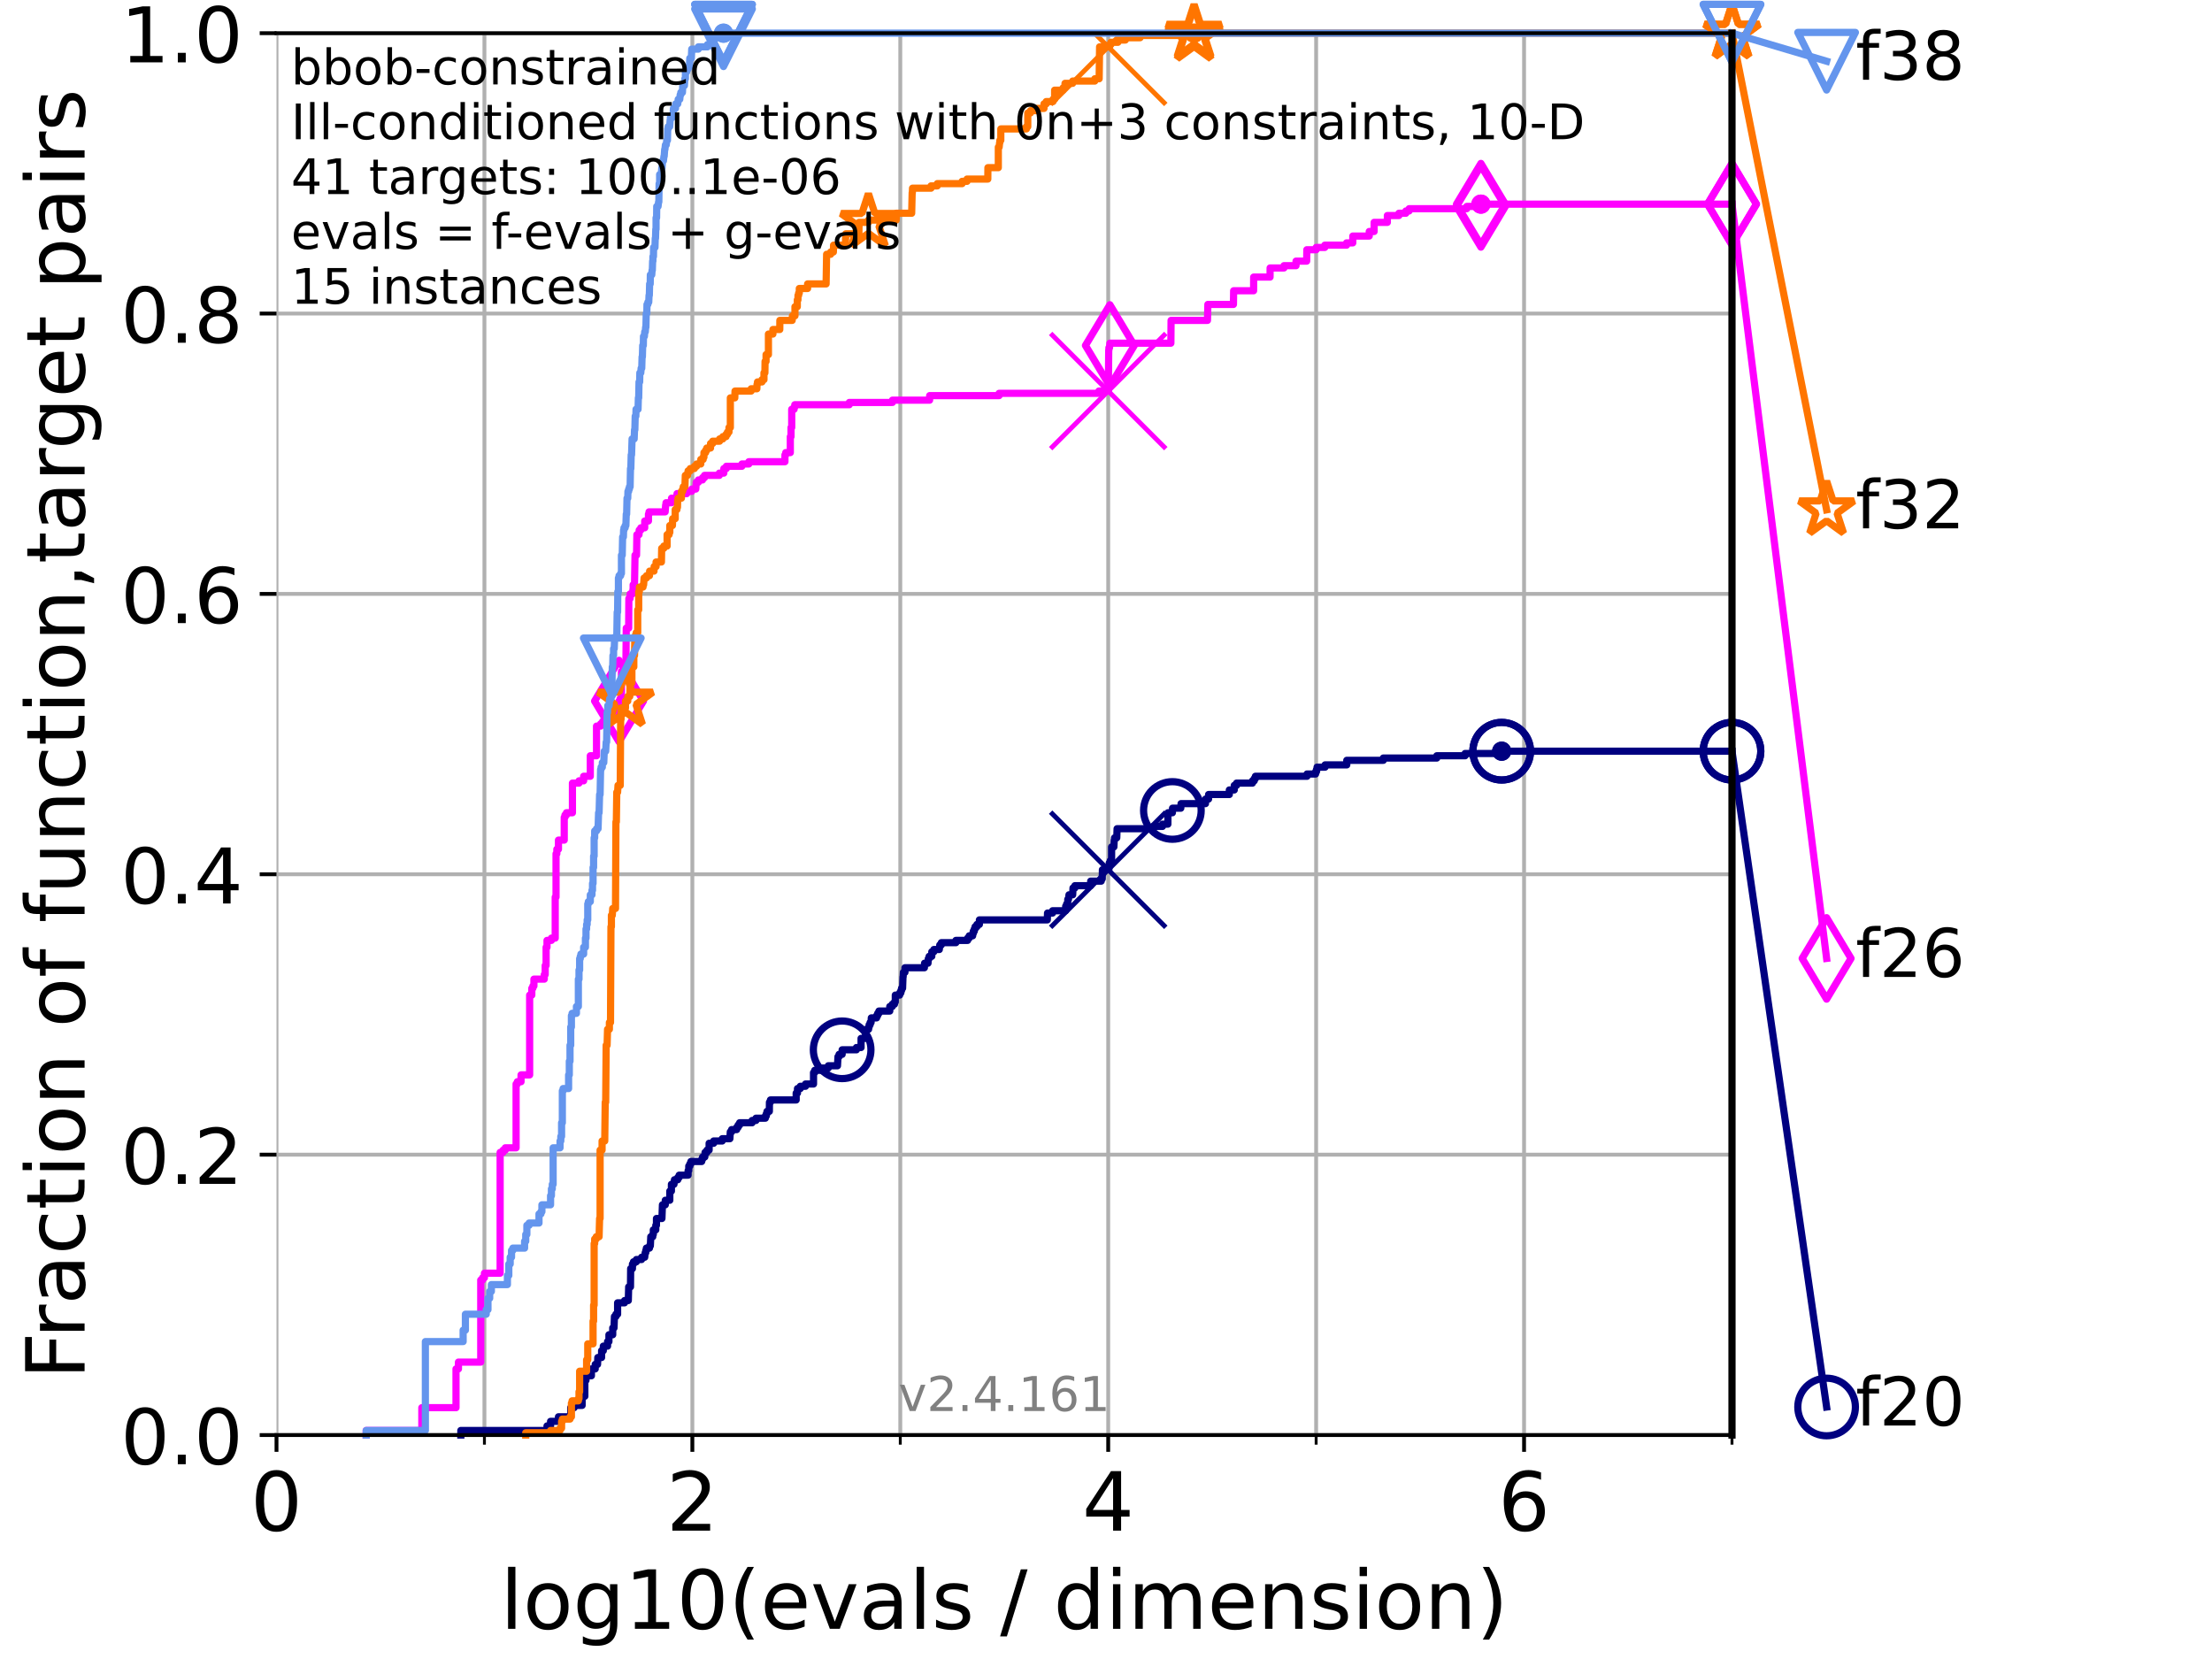 <?xml version="1.0" encoding="utf-8" standalone="no"?>
<!DOCTYPE svg PUBLIC "-//W3C//DTD SVG 1.1//EN"
  "http://www.w3.org/Graphics/SVG/1.1/DTD/svg11.dtd">
<!-- Created with matplotlib (https://matplotlib.org/) -->
<svg height="345.6pt" version="1.1" viewBox="0 0 460.8 345.6" width="460.8pt" xmlns="http://www.w3.org/2000/svg" xmlns:xlink="http://www.w3.org/1999/xlink">
 <defs>
  <style type="text/css">*{stroke-linecap:butt;stroke-linejoin:round;}</style>
 </defs>
 <g id="figure_1">
  <g id="patch_1">
   <path d="M 0 345.6 
L 460.8 345.6 
L 460.8 0 
L 0 0 
z
" style="fill:#ffffff;"/>
  </g>
  <g id="axes_1">
   <g id="patch_2">
    <path d="M 57.6 298.944 
L 360.806 298.944 
L 360.806 6.912 
L 57.6 6.912 
z
" style="fill:#ffffff;"/>
   </g>
   <g id="matplotlib.axis_1">
    <g id="xtick_1">
     <g id="line2d_1">
      <path clip-path="url(#p3f989dd4e2)" d="M 57.6 298.944 
L 57.6 6.912 
" style="fill:none;stroke:#b0b0b0;stroke-linecap:square;stroke-width:0.8;"/>
     </g>
     <g id="line2d_2">
      <defs>
       <path d="M 0 0 
L 0 3.5 
" id="m9f5a858db4" style="stroke:#000000;stroke-width:0.8;"/>
      </defs>
      <g>
       <use style="stroke:#000000;stroke-width:0.8;" x="57.6" xlink:href="#m9f5a858db4" y="298.944"/>
      </g>
     </g>
     <g id="text_1">
      <!-- 0 -->
      <g transform="translate(52.192 318.861)scale(0.17 -0.17)">
       <defs>
        <path d="M 31.781 66.406 
Q 24.172 66.406 20.328 58.906 
Q 16.5 51.422 16.5 36.375 
Q 16.5 21.391 20.328 13.891 
Q 24.172 6.391 31.781 6.391 
Q 39.453 6.391 43.281 13.891 
Q 47.125 21.391 47.125 36.375 
Q 47.125 51.422 43.281 58.906 
Q 39.453 66.406 31.781 66.406 
z
M 31.781 74.219 
Q 44.047 74.219 50.516 64.516 
Q 56.984 54.828 56.984 36.375 
Q 56.984 17.969 50.516 8.266 
Q 44.047 -1.422 31.781 -1.422 
Q 19.531 -1.422 13.062 8.266 
Q 6.594 17.969 6.594 36.375 
Q 6.594 54.828 13.062 64.516 
Q 19.531 74.219 31.781 74.219 
z
" id="DejaVuSans-48"/>
       </defs>
       <use xlink:href="#DejaVuSans-48"/>
      </g>
     </g>
    </g>
    <g id="xtick_2">
     <g id="line2d_3">
      <path clip-path="url(#p3f989dd4e2)" d="M 144.23 298.944 
L 144.23 6.912 
" style="fill:none;stroke:#b0b0b0;stroke-linecap:square;stroke-width:0.8;"/>
     </g>
     <g id="line2d_4">
      <g>
       <use style="stroke:#000000;stroke-width:0.8;" x="144.23" xlink:href="#m9f5a858db4" y="298.944"/>
      </g>
     </g>
     <g id="text_2">
      <!-- 2 -->
      <g transform="translate(138.822 318.861)scale(0.17 -0.17)">
       <defs>
        <path d="M 19.188 8.297 
L 53.609 8.297 
L 53.609 0 
L 7.328 0 
L 7.328 8.297 
Q 12.938 14.109 22.625 23.891 
Q 32.328 33.688 34.812 36.531 
Q 39.547 41.844 41.422 45.531 
Q 43.312 49.219 43.312 52.781 
Q 43.312 58.594 39.234 62.25 
Q 35.156 65.922 28.609 65.922 
Q 23.969 65.922 18.812 64.312 
Q 13.672 62.703 7.812 59.422 
L 7.812 69.391 
Q 13.766 71.781 18.938 73 
Q 24.125 74.219 28.422 74.219 
Q 39.75 74.219 46.484 68.547 
Q 53.219 62.891 53.219 53.422 
Q 53.219 48.922 51.531 44.891 
Q 49.859 40.875 45.406 35.406 
Q 44.188 33.984 37.641 27.219 
Q 31.109 20.453 19.188 8.297 
z
" id="DejaVuSans-50"/>
       </defs>
       <use xlink:href="#DejaVuSans-50"/>
      </g>
     </g>
    </g>
    <g id="xtick_3">
     <g id="line2d_5">
      <path clip-path="url(#p3f989dd4e2)" d="M 230.861 298.944 
L 230.861 6.912 
" style="fill:none;stroke:#b0b0b0;stroke-linecap:square;stroke-width:0.8;"/>
     </g>
     <g id="line2d_6">
      <g>
       <use style="stroke:#000000;stroke-width:0.8;" x="230.861" xlink:href="#m9f5a858db4" y="298.944"/>
      </g>
     </g>
     <g id="text_3">
      <!-- 4 -->
      <g transform="translate(225.453 318.861)scale(0.17 -0.17)">
       <defs>
        <path d="M 37.797 64.312 
L 12.891 25.391 
L 37.797 25.391 
z
M 35.203 72.906 
L 47.609 72.906 
L 47.609 25.391 
L 58.016 25.391 
L 58.016 17.188 
L 47.609 17.188 
L 47.609 0 
L 37.797 0 
L 37.797 17.188 
L 4.891 17.188 
L 4.891 26.703 
z
" id="DejaVuSans-52"/>
       </defs>
       <use xlink:href="#DejaVuSans-52"/>
      </g>
     </g>
    </g>
    <g id="xtick_4">
     <g id="line2d_7">
      <path clip-path="url(#p3f989dd4e2)" d="M 317.491 298.944 
L 317.491 6.912 
" style="fill:none;stroke:#b0b0b0;stroke-linecap:square;stroke-width:0.8;"/>
     </g>
     <g id="line2d_8">
      <g>
       <use style="stroke:#000000;stroke-width:0.8;" x="317.491" xlink:href="#m9f5a858db4" y="298.944"/>
      </g>
     </g>
     <g id="text_4">
      <!-- 6 -->
      <g transform="translate(312.083 318.861)scale(0.17 -0.17)">
       <defs>
        <path d="M 33.016 40.375 
Q 26.375 40.375 22.484 35.828 
Q 18.609 31.297 18.609 23.391 
Q 18.609 15.531 22.484 10.953 
Q 26.375 6.391 33.016 6.391 
Q 39.656 6.391 43.531 10.953 
Q 47.406 15.531 47.406 23.391 
Q 47.406 31.297 43.531 35.828 
Q 39.656 40.375 33.016 40.375 
z
M 52.594 71.297 
L 52.594 62.312 
Q 48.875 64.062 45.094 64.984 
Q 41.312 65.922 37.594 65.922 
Q 27.828 65.922 22.672 59.328 
Q 17.531 52.734 16.797 39.406 
Q 19.672 43.656 24.016 45.922 
Q 28.375 48.188 33.594 48.188 
Q 44.578 48.188 50.953 41.516 
Q 57.328 34.859 57.328 23.391 
Q 57.328 12.156 50.688 5.359 
Q 44.047 -1.422 33.016 -1.422 
Q 20.359 -1.422 13.672 8.266 
Q 6.984 17.969 6.984 36.375 
Q 6.984 53.656 15.188 63.938 
Q 23.391 74.219 37.203 74.219 
Q 40.922 74.219 44.703 73.484 
Q 48.484 72.75 52.594 71.297 
z
" id="DejaVuSans-54"/>
       </defs>
       <use xlink:href="#DejaVuSans-54"/>
      </g>
     </g>
    </g>
    <g id="xtick_5">
     <g id="line2d_9">
      <path clip-path="url(#p3f989dd4e2)" d="M 100.915 298.944 
L 100.915 6.912 
" style="fill:none;stroke:#b0b0b0;stroke-linecap:square;stroke-width:0.8;"/>
     </g>
     <g id="line2d_10">
      <defs>
       <path d="M 0 0 
L 0 2 
" id="m4ac0fa1e8e" style="stroke:#000000;stroke-width:0.6;"/>
      </defs>
      <g>
       <use style="stroke:#000000;stroke-width:0.6;" x="100.915" xlink:href="#m4ac0fa1e8e" y="298.944"/>
      </g>
     </g>
    </g>
    <g id="xtick_6">
     <g id="line2d_11">
      <path clip-path="url(#p3f989dd4e2)" d="M 187.546 298.944 
L 187.546 6.912 
" style="fill:none;stroke:#b0b0b0;stroke-linecap:square;stroke-width:0.8;"/>
     </g>
     <g id="line2d_12">
      <g>
       <use style="stroke:#000000;stroke-width:0.6;" x="187.546" xlink:href="#m4ac0fa1e8e" y="298.944"/>
      </g>
     </g>
    </g>
    <g id="xtick_7">
     <g id="line2d_13">
      <path clip-path="url(#p3f989dd4e2)" d="M 274.176 298.944 
L 274.176 6.912 
" style="fill:none;stroke:#b0b0b0;stroke-linecap:square;stroke-width:0.8;"/>
     </g>
     <g id="line2d_14">
      <g>
       <use style="stroke:#000000;stroke-width:0.6;" x="274.176" xlink:href="#m4ac0fa1e8e" y="298.944"/>
      </g>
     </g>
    </g>
    <g id="xtick_8">
     <g id="line2d_15">
      <path clip-path="url(#p3f989dd4e2)" d="M 360.806 298.944 
L 360.806 6.912 
" style="fill:none;stroke:#b0b0b0;stroke-linecap:square;stroke-width:0.8;"/>
     </g>
     <g id="line2d_16">
      <g>
       <use style="stroke:#000000;stroke-width:0.6;" x="360.806" xlink:href="#m4ac0fa1e8e" y="298.944"/>
      </g>
     </g>
    </g>
    <g id="text_5">
     <!-- log10(evals / dimension) -->
     <g transform="translate(104.239 339.314)scale(0.17 -0.17)">
      <defs>
       <path d="M 9.422 75.984 
L 18.406 75.984 
L 18.406 0 
L 9.422 0 
z
" id="DejaVuSans-108"/>
       <path d="M 30.609 48.391 
Q 23.391 48.391 19.188 42.75 
Q 14.984 37.109 14.984 27.297 
Q 14.984 17.484 19.156 11.844 
Q 23.344 6.203 30.609 6.203 
Q 37.797 6.203 41.984 11.859 
Q 46.188 17.531 46.188 27.297 
Q 46.188 37.016 41.984 42.703 
Q 37.797 48.391 30.609 48.391 
z
M 30.609 56 
Q 42.328 56 49.016 48.375 
Q 55.719 40.766 55.719 27.297 
Q 55.719 13.875 49.016 6.219 
Q 42.328 -1.422 30.609 -1.422 
Q 18.844 -1.422 12.172 6.219 
Q 5.516 13.875 5.516 27.297 
Q 5.516 40.766 12.172 48.375 
Q 18.844 56 30.609 56 
z
" id="DejaVuSans-111"/>
       <path d="M 45.406 27.984 
Q 45.406 37.75 41.375 43.109 
Q 37.359 48.484 30.078 48.484 
Q 22.859 48.484 18.828 43.109 
Q 14.797 37.75 14.797 27.984 
Q 14.797 18.266 18.828 12.891 
Q 22.859 7.516 30.078 7.516 
Q 37.359 7.516 41.375 12.891 
Q 45.406 18.266 45.406 27.984 
z
M 54.391 6.781 
Q 54.391 -7.172 48.188 -13.984 
Q 42 -20.797 29.203 -20.797 
Q 24.469 -20.797 20.266 -20.094 
Q 16.062 -19.391 12.109 -17.922 
L 12.109 -9.188 
Q 16.062 -11.328 19.922 -12.344 
Q 23.781 -13.375 27.781 -13.375 
Q 36.625 -13.375 41.016 -8.766 
Q 45.406 -4.156 45.406 5.172 
L 45.406 9.625 
Q 42.625 4.781 38.281 2.391 
Q 33.938 0 27.875 0 
Q 17.828 0 11.672 7.656 
Q 5.516 15.328 5.516 27.984 
Q 5.516 40.672 11.672 48.328 
Q 17.828 56 27.875 56 
Q 33.938 56 38.281 53.609 
Q 42.625 51.219 45.406 46.391 
L 45.406 54.688 
L 54.391 54.688 
z
" id="DejaVuSans-103"/>
       <path d="M 12.406 8.297 
L 28.516 8.297 
L 28.516 63.922 
L 10.984 60.406 
L 10.984 69.391 
L 28.422 72.906 
L 38.281 72.906 
L 38.281 8.297 
L 54.391 8.297 
L 54.391 0 
L 12.406 0 
z
" id="DejaVuSans-49"/>
       <path d="M 31 75.875 
Q 24.469 64.656 21.281 53.656 
Q 18.109 42.672 18.109 31.391 
Q 18.109 20.125 21.312 9.062 
Q 24.516 -2 31 -13.188 
L 23.188 -13.188 
Q 15.875 -1.703 12.234 9.375 
Q 8.594 20.453 8.594 31.391 
Q 8.594 42.281 12.203 53.312 
Q 15.828 64.359 23.188 75.875 
z
" id="DejaVuSans-40"/>
       <path d="M 56.203 29.594 
L 56.203 25.203 
L 14.891 25.203 
Q 15.484 15.922 20.484 11.062 
Q 25.484 6.203 34.422 6.203 
Q 39.594 6.203 44.453 7.469 
Q 49.312 8.734 54.109 11.281 
L 54.109 2.781 
Q 49.266 0.734 44.188 -0.344 
Q 39.109 -1.422 33.891 -1.422 
Q 20.797 -1.422 13.156 6.188 
Q 5.516 13.812 5.516 26.812 
Q 5.516 40.234 12.766 48.109 
Q 20.016 56 32.328 56 
Q 43.359 56 49.781 48.891 
Q 56.203 41.797 56.203 29.594 
z
M 47.219 32.234 
Q 47.125 39.594 43.094 43.984 
Q 39.062 48.391 32.422 48.391 
Q 24.906 48.391 20.391 44.141 
Q 15.875 39.891 15.188 32.172 
z
" id="DejaVuSans-101"/>
       <path d="M 2.984 54.688 
L 12.5 54.688 
L 29.594 8.797 
L 46.688 54.688 
L 56.203 54.688 
L 35.688 0 
L 23.484 0 
z
" id="DejaVuSans-118"/>
       <path d="M 34.281 27.484 
Q 23.391 27.484 19.188 25 
Q 14.984 22.516 14.984 16.5 
Q 14.984 11.719 18.141 8.906 
Q 21.297 6.109 26.703 6.109 
Q 34.188 6.109 38.703 11.406 
Q 43.219 16.703 43.219 25.484 
L 43.219 27.484 
z
M 52.203 31.203 
L 52.203 0 
L 43.219 0 
L 43.219 8.297 
Q 40.141 3.328 35.547 0.953 
Q 30.953 -1.422 24.312 -1.422 
Q 15.922 -1.422 10.953 3.297 
Q 6 8.016 6 15.922 
Q 6 25.141 12.172 29.828 
Q 18.359 34.516 30.609 34.516 
L 43.219 34.516 
L 43.219 35.406 
Q 43.219 41.609 39.141 45 
Q 35.062 48.391 27.688 48.391 
Q 23 48.391 18.547 47.266 
Q 14.109 46.141 10.016 43.891 
L 10.016 52.203 
Q 14.938 54.109 19.578 55.047 
Q 24.219 56 28.609 56 
Q 40.484 56 46.344 49.844 
Q 52.203 43.703 52.203 31.203 
z
" id="DejaVuSans-97"/>
       <path d="M 44.281 53.078 
L 44.281 44.578 
Q 40.484 46.531 36.375 47.5 
Q 32.281 48.484 27.875 48.484 
Q 21.188 48.484 17.844 46.438 
Q 14.5 44.391 14.5 40.281 
Q 14.5 37.156 16.891 35.375 
Q 19.281 33.594 26.516 31.984 
L 29.594 31.297 
Q 39.156 29.25 43.188 25.516 
Q 47.219 21.781 47.219 15.094 
Q 47.219 7.469 41.188 3.016 
Q 35.156 -1.422 24.609 -1.422 
Q 20.219 -1.422 15.453 -0.562 
Q 10.688 0.297 5.422 2 
L 5.422 11.281 
Q 10.406 8.688 15.234 7.391 
Q 20.062 6.109 24.812 6.109 
Q 31.156 6.109 34.562 8.281 
Q 37.984 10.453 37.984 14.406 
Q 37.984 18.062 35.516 20.016 
Q 33.062 21.969 24.703 23.781 
L 21.578 24.516 
Q 13.234 26.266 9.516 29.906 
Q 5.812 33.547 5.812 39.891 
Q 5.812 47.609 11.281 51.797 
Q 16.75 56 26.812 56 
Q 31.781 56 36.172 55.266 
Q 40.578 54.547 44.281 53.078 
z
" id="DejaVuSans-115"/>
       <path id="DejaVuSans-32"/>
       <path d="M 25.391 72.906 
L 33.688 72.906 
L 8.297 -9.281 
L 0 -9.281 
z
" id="DejaVuSans-47"/>
       <path d="M 45.406 46.391 
L 45.406 75.984 
L 54.391 75.984 
L 54.391 0 
L 45.406 0 
L 45.406 8.203 
Q 42.578 3.328 38.25 0.953 
Q 33.938 -1.422 27.875 -1.422 
Q 17.969 -1.422 11.734 6.484 
Q 5.516 14.406 5.516 27.297 
Q 5.516 40.188 11.734 48.094 
Q 17.969 56 27.875 56 
Q 33.938 56 38.25 53.625 
Q 42.578 51.266 45.406 46.391 
z
M 14.797 27.297 
Q 14.797 17.391 18.875 11.75 
Q 22.953 6.109 30.078 6.109 
Q 37.203 6.109 41.297 11.75 
Q 45.406 17.391 45.406 27.297 
Q 45.406 37.203 41.297 42.844 
Q 37.203 48.484 30.078 48.484 
Q 22.953 48.484 18.875 42.844 
Q 14.797 37.203 14.797 27.297 
z
" id="DejaVuSans-100"/>
       <path d="M 9.422 54.688 
L 18.406 54.688 
L 18.406 0 
L 9.422 0 
z
M 9.422 75.984 
L 18.406 75.984 
L 18.406 64.594 
L 9.422 64.594 
z
" id="DejaVuSans-105"/>
       <path d="M 52 44.188 
Q 55.375 50.25 60.062 53.125 
Q 64.75 56 71.094 56 
Q 79.641 56 84.281 50.016 
Q 88.922 44.047 88.922 33.016 
L 88.922 0 
L 79.891 0 
L 79.891 32.719 
Q 79.891 40.578 77.094 44.375 
Q 74.312 48.188 68.609 48.188 
Q 61.625 48.188 57.562 43.547 
Q 53.516 38.922 53.516 30.906 
L 53.516 0 
L 44.484 0 
L 44.484 32.719 
Q 44.484 40.625 41.703 44.406 
Q 38.922 48.188 33.109 48.188 
Q 26.219 48.188 22.156 43.531 
Q 18.109 38.875 18.109 30.906 
L 18.109 0 
L 9.078 0 
L 9.078 54.688 
L 18.109 54.688 
L 18.109 46.188 
Q 21.188 51.219 25.484 53.609 
Q 29.781 56 35.688 56 
Q 41.656 56 45.828 52.969 
Q 50 49.953 52 44.188 
z
" id="DejaVuSans-109"/>
       <path d="M 54.891 33.016 
L 54.891 0 
L 45.906 0 
L 45.906 32.719 
Q 45.906 40.484 42.875 44.328 
Q 39.844 48.188 33.797 48.188 
Q 26.516 48.188 22.312 43.547 
Q 18.109 38.922 18.109 30.906 
L 18.109 0 
L 9.078 0 
L 9.078 54.688 
L 18.109 54.688 
L 18.109 46.188 
Q 21.344 51.125 25.703 53.562 
Q 30.078 56 35.797 56 
Q 45.219 56 50.047 50.172 
Q 54.891 44.344 54.891 33.016 
z
" id="DejaVuSans-110"/>
       <path d="M 8.016 75.875 
L 15.828 75.875 
Q 23.141 64.359 26.781 53.312 
Q 30.422 42.281 30.422 31.391 
Q 30.422 20.453 26.781 9.375 
Q 23.141 -1.703 15.828 -13.188 
L 8.016 -13.188 
Q 14.5 -2 17.703 9.062 
Q 20.906 20.125 20.906 31.391 
Q 20.906 42.672 17.703 53.656 
Q 14.5 64.656 8.016 75.875 
z
" id="DejaVuSans-41"/>
      </defs>
      <use xlink:href="#DejaVuSans-108"/>
      <use x="27.783" xlink:href="#DejaVuSans-111"/>
      <use x="88.965" xlink:href="#DejaVuSans-103"/>
      <use x="152.441" xlink:href="#DejaVuSans-49"/>
      <use x="216.064" xlink:href="#DejaVuSans-48"/>
      <use x="279.688" xlink:href="#DejaVuSans-40"/>
      <use x="318.701" xlink:href="#DejaVuSans-101"/>
      <use x="380.225" xlink:href="#DejaVuSans-118"/>
      <use x="439.404" xlink:href="#DejaVuSans-97"/>
      <use x="500.684" xlink:href="#DejaVuSans-108"/>
      <use x="528.467" xlink:href="#DejaVuSans-115"/>
      <use x="580.566" xlink:href="#DejaVuSans-32"/>
      <use x="612.354" xlink:href="#DejaVuSans-47"/>
      <use x="646.045" xlink:href="#DejaVuSans-32"/>
      <use x="677.832" xlink:href="#DejaVuSans-100"/>
      <use x="741.309" xlink:href="#DejaVuSans-105"/>
      <use x="769.092" xlink:href="#DejaVuSans-109"/>
      <use x="866.504" xlink:href="#DejaVuSans-101"/>
      <use x="928.027" xlink:href="#DejaVuSans-110"/>
      <use x="991.406" xlink:href="#DejaVuSans-115"/>
      <use x="1043.506" xlink:href="#DejaVuSans-105"/>
      <use x="1071.289" xlink:href="#DejaVuSans-111"/>
      <use x="1132.471" xlink:href="#DejaVuSans-110"/>
      <use x="1195.85" xlink:href="#DejaVuSans-41"/>
     </g>
    </g>
   </g>
   <g id="matplotlib.axis_2">
    <g id="ytick_1">
     <g id="line2d_17">
      <path clip-path="url(#p3f989dd4e2)" d="M 57.6 298.944 
L 360.806 298.944 
" style="fill:none;stroke:#b0b0b0;stroke-linecap:square;stroke-width:0.8;"/>
     </g>
     <g id="line2d_18">
      <defs>
       <path d="M 0 0 
L -3.5 0 
" id="m9e2f82b56b" style="stroke:#000000;stroke-width:0.8;"/>
      </defs>
      <g>
       <use style="stroke:#000000;stroke-width:0.8;" x="57.6" xlink:href="#m9e2f82b56b" y="298.944"/>
      </g>
     </g>
     <g id="text_6">
      <!-- 0.0 -->
      <g transform="translate(25.155 305.023)scale(0.16 -0.16)">
       <defs>
        <path d="M 10.688 12.406 
L 21 12.406 
L 21 0 
L 10.688 0 
z
" id="DejaVuSans-46"/>
       </defs>
       <use xlink:href="#DejaVuSans-48"/>
       <use x="63.623" xlink:href="#DejaVuSans-46"/>
       <use x="95.41" xlink:href="#DejaVuSans-48"/>
      </g>
     </g>
    </g>
    <g id="ytick_2">
     <g id="line2d_19">
      <path clip-path="url(#p3f989dd4e2)" d="M 57.6 240.538 
L 360.806 240.538 
" style="fill:none;stroke:#b0b0b0;stroke-linecap:square;stroke-width:0.8;"/>
     </g>
     <g id="line2d_20">
      <g>
       <use style="stroke:#000000;stroke-width:0.8;" x="57.6" xlink:href="#m9e2f82b56b" y="240.538"/>
      </g>
     </g>
     <g id="text_7">
      <!-- 0.2 -->
      <g transform="translate(25.155 246.616)scale(0.16 -0.16)">
       <use xlink:href="#DejaVuSans-48"/>
       <use x="63.623" xlink:href="#DejaVuSans-46"/>
       <use x="95.41" xlink:href="#DejaVuSans-50"/>
      </g>
     </g>
    </g>
    <g id="ytick_3">
     <g id="line2d_21">
      <path clip-path="url(#p3f989dd4e2)" d="M 57.6 182.131 
L 360.806 182.131 
" style="fill:none;stroke:#b0b0b0;stroke-linecap:square;stroke-width:0.8;"/>
     </g>
     <g id="line2d_22">
      <g>
       <use style="stroke:#000000;stroke-width:0.8;" x="57.6" xlink:href="#m9e2f82b56b" y="182.131"/>
      </g>
     </g>
     <g id="text_8">
      <!-- 0.4 -->
      <g transform="translate(25.155 188.21)scale(0.16 -0.16)">
       <use xlink:href="#DejaVuSans-48"/>
       <use x="63.623" xlink:href="#DejaVuSans-46"/>
       <use x="95.41" xlink:href="#DejaVuSans-52"/>
      </g>
     </g>
    </g>
    <g id="ytick_4">
     <g id="line2d_23">
      <path clip-path="url(#p3f989dd4e2)" d="M 57.6 123.725 
L 360.806 123.725 
" style="fill:none;stroke:#b0b0b0;stroke-linecap:square;stroke-width:0.8;"/>
     </g>
     <g id="line2d_24">
      <g>
       <use style="stroke:#000000;stroke-width:0.8;" x="57.6" xlink:href="#m9e2f82b56b" y="123.725"/>
      </g>
     </g>
     <g id="text_9">
      <!-- 0.6 -->
      <g transform="translate(25.155 129.804)scale(0.16 -0.16)">
       <use xlink:href="#DejaVuSans-48"/>
       <use x="63.623" xlink:href="#DejaVuSans-46"/>
       <use x="95.41" xlink:href="#DejaVuSans-54"/>
      </g>
     </g>
    </g>
    <g id="ytick_5">
     <g id="line2d_25">
      <path clip-path="url(#p3f989dd4e2)" d="M 57.6 65.318 
L 360.806 65.318 
" style="fill:none;stroke:#b0b0b0;stroke-linecap:square;stroke-width:0.8;"/>
     </g>
     <g id="line2d_26">
      <g>
       <use style="stroke:#000000;stroke-width:0.8;" x="57.6" xlink:href="#m9e2f82b56b" y="65.318"/>
      </g>
     </g>
     <g id="text_10">
      <!-- 0.8 -->
      <g transform="translate(25.155 71.397)scale(0.16 -0.16)">
       <defs>
        <path d="M 31.781 34.625 
Q 24.75 34.625 20.719 30.859 
Q 16.703 27.094 16.703 20.516 
Q 16.703 13.922 20.719 10.156 
Q 24.75 6.391 31.781 6.391 
Q 38.812 6.391 42.859 10.172 
Q 46.922 13.969 46.922 20.516 
Q 46.922 27.094 42.891 30.859 
Q 38.875 34.625 31.781 34.625 
z
M 21.922 38.812 
Q 15.578 40.375 12.031 44.719 
Q 8.5 49.078 8.5 55.328 
Q 8.5 64.062 14.719 69.141 
Q 20.953 74.219 31.781 74.219 
Q 42.672 74.219 48.875 69.141 
Q 55.078 64.062 55.078 55.328 
Q 55.078 49.078 51.531 44.719 
Q 48 40.375 41.703 38.812 
Q 48.828 37.156 52.797 32.312 
Q 56.781 27.484 56.781 20.516 
Q 56.781 9.906 50.312 4.234 
Q 43.844 -1.422 31.781 -1.422 
Q 19.734 -1.422 13.25 4.234 
Q 6.781 9.906 6.781 20.516 
Q 6.781 27.484 10.781 32.312 
Q 14.797 37.156 21.922 38.812 
z
M 18.312 54.391 
Q 18.312 48.734 21.844 45.562 
Q 25.391 42.391 31.781 42.391 
Q 38.141 42.391 41.719 45.562 
Q 45.312 48.734 45.312 54.391 
Q 45.312 60.062 41.719 63.234 
Q 38.141 66.406 31.781 66.406 
Q 25.391 66.406 21.844 63.234 
Q 18.312 60.062 18.312 54.391 
z
" id="DejaVuSans-56"/>
       </defs>
       <use xlink:href="#DejaVuSans-48"/>
       <use x="63.623" xlink:href="#DejaVuSans-46"/>
       <use x="95.41" xlink:href="#DejaVuSans-56"/>
      </g>
     </g>
    </g>
    <g id="ytick_6">
     <g id="line2d_27">
      <path clip-path="url(#p3f989dd4e2)" d="M 57.6 6.912 
L 360.806 6.912 
" style="fill:none;stroke:#b0b0b0;stroke-linecap:square;stroke-width:0.8;"/>
     </g>
     <g id="line2d_28">
      <g>
       <use style="stroke:#000000;stroke-width:0.8;" x="57.6" xlink:href="#m9e2f82b56b" y="6.912"/>
      </g>
     </g>
     <g id="text_11">
      <!-- 1.0 -->
      <g transform="translate(25.155 12.991)scale(0.16 -0.16)">
       <use xlink:href="#DejaVuSans-49"/>
       <use x="63.623" xlink:href="#DejaVuSans-46"/>
       <use x="95.41" xlink:href="#DejaVuSans-48"/>
      </g>
     </g>
    </g>
    <g id="text_12">
     <!-- Fraction of function,target pairs -->
     <g transform="translate(17.62 287.313)rotate(-90)scale(0.17 -0.17)">
      <defs>
       <path d="M 9.812 72.906 
L 51.703 72.906 
L 51.703 64.594 
L 19.672 64.594 
L 19.672 43.109 
L 48.578 43.109 
L 48.578 34.812 
L 19.672 34.812 
L 19.672 0 
L 9.812 0 
z
" id="DejaVuSans-70"/>
       <path d="M 41.109 46.297 
Q 39.594 47.172 37.812 47.578 
Q 36.031 48 33.891 48 
Q 26.266 48 22.188 43.047 
Q 18.109 38.094 18.109 28.812 
L 18.109 0 
L 9.078 0 
L 9.078 54.688 
L 18.109 54.688 
L 18.109 46.188 
Q 20.953 51.172 25.484 53.578 
Q 30.031 56 36.531 56 
Q 37.453 56 38.578 55.875 
Q 39.703 55.766 41.062 55.516 
z
" id="DejaVuSans-114"/>
       <path d="M 48.781 52.594 
L 48.781 44.188 
Q 44.969 46.297 41.141 47.344 
Q 37.312 48.391 33.406 48.391 
Q 24.656 48.391 19.812 42.844 
Q 14.984 37.312 14.984 27.297 
Q 14.984 17.281 19.812 11.734 
Q 24.656 6.203 33.406 6.203 
Q 37.312 6.203 41.141 7.25 
Q 44.969 8.297 48.781 10.406 
L 48.781 2.094 
Q 45.016 0.344 40.984 -0.531 
Q 36.969 -1.422 32.422 -1.422 
Q 20.062 -1.422 12.781 6.344 
Q 5.516 14.109 5.516 27.297 
Q 5.516 40.672 12.859 48.328 
Q 20.219 56 33.016 56 
Q 37.156 56 41.109 55.141 
Q 45.062 54.297 48.781 52.594 
z
" id="DejaVuSans-99"/>
       <path d="M 18.312 70.219 
L 18.312 54.688 
L 36.812 54.688 
L 36.812 47.703 
L 18.312 47.703 
L 18.312 18.016 
Q 18.312 11.328 20.141 9.422 
Q 21.969 7.516 27.594 7.516 
L 36.812 7.516 
L 36.812 0 
L 27.594 0 
Q 17.188 0 13.234 3.875 
Q 9.281 7.766 9.281 18.016 
L 9.281 47.703 
L 2.688 47.703 
L 2.688 54.688 
L 9.281 54.688 
L 9.281 70.219 
z
" id="DejaVuSans-116"/>
       <path d="M 37.109 75.984 
L 37.109 68.5 
L 28.516 68.5 
Q 23.688 68.5 21.797 66.547 
Q 19.922 64.594 19.922 59.516 
L 19.922 54.688 
L 34.719 54.688 
L 34.719 47.703 
L 19.922 47.703 
L 19.922 0 
L 10.891 0 
L 10.891 47.703 
L 2.297 47.703 
L 2.297 54.688 
L 10.891 54.688 
L 10.891 58.5 
Q 10.891 67.625 15.141 71.797 
Q 19.391 75.984 28.609 75.984 
z
" id="DejaVuSans-102"/>
       <path d="M 8.5 21.578 
L 8.5 54.688 
L 17.484 54.688 
L 17.484 21.922 
Q 17.484 14.156 20.5 10.266 
Q 23.531 6.391 29.594 6.391 
Q 36.859 6.391 41.078 11.031 
Q 45.312 15.672 45.312 23.688 
L 45.312 54.688 
L 54.297 54.688 
L 54.297 0 
L 45.312 0 
L 45.312 8.406 
Q 42.047 3.422 37.719 1 
Q 33.406 -1.422 27.688 -1.422 
Q 18.266 -1.422 13.375 4.438 
Q 8.5 10.297 8.5 21.578 
z
M 31.109 56 
z
" id="DejaVuSans-117"/>
       <path d="M 11.719 12.406 
L 22.016 12.406 
L 22.016 4 
L 14.016 -11.625 
L 7.719 -11.625 
L 11.719 4 
z
" id="DejaVuSans-44"/>
       <path d="M 18.109 8.203 
L 18.109 -20.797 
L 9.078 -20.797 
L 9.078 54.688 
L 18.109 54.688 
L 18.109 46.391 
Q 20.953 51.266 25.266 53.625 
Q 29.594 56 35.594 56 
Q 45.562 56 51.781 48.094 
Q 58.016 40.188 58.016 27.297 
Q 58.016 14.406 51.781 6.484 
Q 45.562 -1.422 35.594 -1.422 
Q 29.594 -1.422 25.266 0.953 
Q 20.953 3.328 18.109 8.203 
z
M 48.688 27.297 
Q 48.688 37.203 44.609 42.844 
Q 40.531 48.484 33.406 48.484 
Q 26.266 48.484 22.188 42.844 
Q 18.109 37.203 18.109 27.297 
Q 18.109 17.391 22.188 11.75 
Q 26.266 6.109 33.406 6.109 
Q 40.531 6.109 44.609 11.75 
Q 48.688 17.391 48.688 27.297 
z
" id="DejaVuSans-112"/>
      </defs>
      <use xlink:href="#DejaVuSans-70"/>
      <use x="50.27" xlink:href="#DejaVuSans-114"/>
      <use x="91.383" xlink:href="#DejaVuSans-97"/>
      <use x="152.662" xlink:href="#DejaVuSans-99"/>
      <use x="207.643" xlink:href="#DejaVuSans-116"/>
      <use x="246.852" xlink:href="#DejaVuSans-105"/>
      <use x="274.635" xlink:href="#DejaVuSans-111"/>
      <use x="335.816" xlink:href="#DejaVuSans-110"/>
      <use x="399.195" xlink:href="#DejaVuSans-32"/>
      <use x="430.982" xlink:href="#DejaVuSans-111"/>
      <use x="492.164" xlink:href="#DejaVuSans-102"/>
      <use x="527.369" xlink:href="#DejaVuSans-32"/>
      <use x="559.156" xlink:href="#DejaVuSans-102"/>
      <use x="594.361" xlink:href="#DejaVuSans-117"/>
      <use x="657.74" xlink:href="#DejaVuSans-110"/>
      <use x="721.119" xlink:href="#DejaVuSans-99"/>
      <use x="776.1" xlink:href="#DejaVuSans-116"/>
      <use x="815.309" xlink:href="#DejaVuSans-105"/>
      <use x="843.092" xlink:href="#DejaVuSans-111"/>
      <use x="904.273" xlink:href="#DejaVuSans-110"/>
      <use x="967.652" xlink:href="#DejaVuSans-44"/>
      <use x="999.439" xlink:href="#DejaVuSans-116"/>
      <use x="1038.648" xlink:href="#DejaVuSans-97"/>
      <use x="1099.928" xlink:href="#DejaVuSans-114"/>
      <use x="1139.291" xlink:href="#DejaVuSans-103"/>
      <use x="1202.768" xlink:href="#DejaVuSans-101"/>
      <use x="1264.291" xlink:href="#DejaVuSans-116"/>
      <use x="1303.5" xlink:href="#DejaVuSans-32"/>
      <use x="1335.287" xlink:href="#DejaVuSans-112"/>
      <use x="1398.764" xlink:href="#DejaVuSans-97"/>
      <use x="1460.043" xlink:href="#DejaVuSans-105"/>
      <use x="1487.826" xlink:href="#DejaVuSans-114"/>
      <use x="1528.939" xlink:href="#DejaVuSans-115"/>
     </g>
    </g>
   </g>
   <g id="line2d_29">
    <defs>
     <path d="M 0 1.5 
C 0.398 1.5 0.779 1.342 1.061 1.061 
C 1.342 0.779 1.5 0.398 1.5 0 
C 1.5 -0.398 1.342 -0.779 1.061 -1.061 
C 0.779 -1.342 0.398 -1.5 0 -1.5 
C -0.398 -1.5 -0.779 -1.342 -1.061 -1.061 
C -1.342 -0.779 -1.5 -0.398 -1.5 0 
C -1.5 0.398 -1.342 0.779 -1.061 1.061 
C -0.779 1.342 -0.398 1.5 0 1.5 
z
" id="m4d0b077c03" style="stroke:#000080;"/>
    </defs>
    <g>
     <use style="fill:#000080;stroke:#000080;" x="312.828" xlink:href="#m4d0b077c03" y="156.489"/>
     <use style="fill:#000080;stroke:#000080;" x="312.828" xlink:href="#m4d0b077c03" y="156.489"/>
    </g>
   </g>
   <g id="line2d_30">
    <path d="M 95.999 298.944 
L 95.999 297.994 
L 113.954 297.994 
L 113.954 297.045 
L 114.692 297.045 
L 114.692 296.095 
L 116.337 296.095 
L 116.337 295.145 
L 118.89 295.145 
L 118.89 293.246 
L 119.6 293.246 
L 119.6 292.771 
L 121.266 292.771 
L 121.266 290.872 
L 121.831 290.872 
L 121.831 287.548 
L 122.077 287.548 
L 122.077 286.598 
L 123.203 286.598 
L 123.203 285.173 
L 123.992 285.173 
L 123.992 284.224 
L 124.482 284.224 
L 124.535 282.799 
L 125.322 282.799 
L 125.322 281.375 
L 125.679 281.375 
L 125.679 280.425 
L 126.565 280.425 
L 126.565 279.475 
L 126.852 279.475 
L 126.852 278.051 
L 127.641 278.051 
L 127.641 276.626 
L 127.911 276.626 
L 128.001 274.252 
L 128.31 274.252 
L 128.31 273.777 
L 128.658 273.777 
L 128.658 271.403 
L 130.107 271.403 
L 130.107 270.928 
L 130.888 270.928 
L 130.964 268.079 
L 131.341 268.079 
L 131.378 264.28 
L 131.747 264.28 
L 131.747 263.33 
L 131.965 263.33 
L 131.965 262.855 
L 132.569 262.855 
L 132.569 262.381 
L 133.656 262.381 
L 133.656 261.906 
L 134.305 261.906 
L 134.4 260.956 
L 134.527 260.956 
L 134.527 260.481 
L 134.652 260.481 
L 134.652 260.006 
L 135.298 260.006 
L 135.298 259.532 
L 135.479 259.532 
L 135.569 257.632 
L 135.981 257.632 
L 135.981 257.157 
L 136.098 257.157 
L 136.098 256.208 
L 136.612 256.208 
L 136.612 255.258 
L 136.753 255.258 
L 136.753 253.833 
L 137.893 253.833 
L 137.998 250.984 
L 138.592 250.984 
L 138.592 250.035 
L 139.532 250.035 
L 139.532 248.135 
L 139.867 248.135 
L 139.867 246.711 
L 140.405 246.711 
L 140.497 245.761 
L 141.195 245.761 
L 141.195 245.286 
L 141.48 245.286 
L 141.48 244.811 
L 143.345 244.811 
L 143.345 243.862 
L 143.482 243.862 
L 143.482 242.912 
L 143.716 242.912 
L 143.716 242.437 
L 143.927 242.437 
L 143.927 241.962 
L 146.177 241.962 
L 146.177 241.487 
L 146.362 241.487 
L 146.362 241.012 
L 146.827 241.012 
L 146.876 240.063 
L 147.28 240.063 
L 147.28 239.588 
L 147.723 239.588 
L 147.723 238.163 
L 148.667 238.163 
L 148.667 237.689 
L 150.452 237.689 
L 150.452 237.214 
L 152.045 237.214 
L 152.132 235.789 
L 152.414 235.789 
L 152.414 235.314 
L 153.467 235.314 
L 153.467 234.839 
L 153.764 234.839 
L 153.764 234.365 
L 154.079 234.365 
L 154.079 233.89 
L 156.677 233.89 
L 156.677 233.415 
L 157.485 233.415 
L 157.485 232.94 
L 159.435 232.94 
L 159.435 232.465 
L 159.643 232.465 
L 159.643 231.99 
L 159.784 231.99 
L 159.784 231.515 
L 160.271 231.515 
L 160.287 229.616 
L 160.494 229.616 
L 160.494 229.141 
L 165.857 229.141 
L 165.857 227.717 
L 166.129 227.717 
L 166.129 226.767 
L 166.718 226.767 
L 166.718 226.292 
L 167.802 226.292 
L 167.802 225.817 
L 169.472 225.817 
L 169.472 223.443 
L 169.721 223.443 
L 169.721 222.968 
L 171.141 222.968 
L 171.141 222.493 
L 172.549 222.493 
L 172.549 222.018 
L 174.465 222.018 
L 174.567 220.119 
L 174.798 220.119 
L 174.798 219.644 
L 175.435 219.644 
L 175.435 218.695 
L 178.407 218.695 
L 178.407 218.22 
L 179.375 218.22 
L 179.375 216.32 
L 180.316 216.32 
L 180.316 214.896 
L 180.459 214.896 
L 180.459 214.421 
L 180.943 214.421 
L 180.943 213.946 
L 181.058 213.946 
L 181.058 213.471 
L 181.266 213.471 
L 181.266 212.996 
L 181.462 212.996 
L 181.509 212.047 
L 182.612 212.047 
L 182.612 211.572 
L 182.838 211.572 
L 182.838 211.097 
L 183.097 211.097 
L 183.097 210.622 
L 185.356 210.622 
L 185.356 209.672 
L 185.881 209.672 
L 185.881 209.198 
L 186.336 209.198 
L 186.336 208.723 
L 186.507 208.723 
L 186.507 207.298 
L 187.417 207.298 
L 187.417 206.823 
L 187.667 206.823 
L 187.667 206.348 
L 187.811 206.348 
L 187.811 205.874 
L 188.025 205.874 
L 188.109 203.499 
L 188.142 203.499 
L 188.193 202.55 
L 188.519 202.55 
L 188.519 201.6 
L 192.568 201.6 
L 192.604 200.65 
L 193.322 200.65 
L 193.385 199.701 
L 193.557 199.701 
L 193.557 199.226 
L 194.108 199.226 
L 194.108 198.276 
L 194.535 198.276 
L 194.535 197.801 
L 195.675 197.801 
L 195.772 196.852 
L 196.098 196.852 
L 196.098 196.377 
L 199.134 196.377 
L 199.134 195.902 
L 201.569 195.902 
L 201.569 195.427 
L 201.899 195.427 
L 201.899 194.952 
L 202.62 194.952 
L 202.62 194.477 
L 202.749 194.477 
L 202.749 194.002 
L 202.961 194.002 
L 202.961 193.528 
L 203.128 193.528 
L 203.128 193.053 
L 203.51 193.053 
L 203.51 192.578 
L 204.025 192.578 
L 204.025 191.628 
L 218.178 191.628 
L 218.218 190.204 
L 219.267 190.204 
L 219.267 189.729 
L 221.986 189.729 
L 222.002 188.779 
L 222.203 188.779 
L 222.203 188.304 
L 222.429 188.304 
L 222.436 187.355 
L 222.584 187.355 
L 222.687 186.405 
L 223.461 186.405 
L 223.524 184.98 
L 223.916 184.98 
L 223.916 184.505 
L 227.21 184.505 
L 227.21 183.556 
L 229.405 183.556 
L 229.405 183.081 
L 229.619 183.081 
L 229.652 181.182 
L 230.996 181.182 
L 231.078 179.757 
L 231.298 179.757 
L 231.298 179.282 
L 231.568 179.282 
L 231.569 176.433 
L 232.043 176.433 
L 232.11 175.008 
L 232.179 175.008 
L 232.179 174.534 
L 232.643 174.534 
L 232.71 172.634 
L 240.254 172.634 
L 240.254 172.159 
L 242.165 172.159 
L 242.165 171.685 
L 243.29 171.685 
L 243.305 169.31 
L 244.229 169.31 
L 244.258 168.361 
L 245.98 168.361 
L 246.037 167.411 
L 251.126 167.411 
L 251.134 166.461 
L 251.768 166.461 
L 251.769 165.511 
L 256.092 165.511 
L 256.092 164.562 
L 257.12 164.562 
L 257.122 163.612 
L 257.596 163.612 
L 257.596 163.137 
L 260.903 163.137 
L 260.903 162.662 
L 261.282 162.662 
L 261.282 162.188 
L 261.524 162.188 
L 261.524 161.713 
L 272.275 161.713 
L 272.275 161.238 
L 274.06 161.238 
L 274.06 160.763 
L 274.25 160.763 
L 274.25 160.288 
L 274.372 160.288 
L 274.372 159.813 
L 276.037 159.813 
L 276.037 159.338 
L 280.559 159.338 
L 280.559 158.389 
L 288.169 158.389 
L 288.169 157.914 
L 299.31 157.914 
L 299.31 157.439 
L 305.206 157.439 
L 305.206 156.964 
L 312.828 156.964 
L 312.828 156.489 
L 360.806 156.489 
L 360.806 156.489 
" style="fill:none;stroke:#000080;stroke-linecap:square;stroke-width:1.5;"/>
   </g>
   <g id="line2d_31">
    <defs>
     <path d="M 0 6 
C 1.591 6 3.117 5.368 4.243 4.243 
C 5.368 3.117 6 1.591 6 0 
C 6 -1.591 5.368 -3.117 4.243 -4.243 
C 3.117 -5.368 1.591 -6 0 -6 
C -1.591 -6 -3.117 -5.368 -4.243 -4.243 
C -5.368 -3.117 -6 -1.591 -6 0 
C -6 1.591 -5.368 3.117 -4.243 4.243 
C -3.117 5.368 -1.591 6 0 6 
z
" id="m5839f967ff" style="stroke:#000080;stroke-width:1.5;"/>
    </defs>
    <g>
     <use style="fill-opacity:0;stroke:#000080;stroke-width:1.5;" x="175.435" xlink:href="#m5839f967ff" y="218.695"/>
     <use style="fill-opacity:0;stroke:#000080;stroke-width:1.5;" x="244.229" xlink:href="#m5839f967ff" y="168.835"/>
     <use style="fill-opacity:0;stroke:#000080;stroke-width:1.5;" x="312.828" xlink:href="#m5839f967ff" y="156.489"/>
     <use style="fill-opacity:0;stroke:#000080;stroke-width:1.5;" x="312.828" xlink:href="#m5839f967ff" y="156.489"/>
     <use style="fill-opacity:0;stroke:#000080;stroke-width:1.5;" x="360.806" xlink:href="#m5839f967ff" y="156.489"/>
    </g>
   </g>
   <g id="line2d_32">
    <path style="fill:none;stroke:#000080;stroke-linecap:square;stroke-width:1.5;"/>
    <g/>
   </g>
   <g id="line2d_33">
    <path clip-path="url(#p3f989dd4e2)" d="M 230.862 181.182 
" style="fill:none;stroke:#000080;stroke-linecap:square;stroke-width:1.5;"/>
    <defs>
     <path d="M -12 12 
L 12 -12 
M -12 -12 
L 12 12 
" id="mc35eb94898" style="stroke:#000080;"/>
    </defs>
    <g clip-path="url(#p3f989dd4e2)">
     <use style="fill:#000080;stroke:#000080;" x="230.862" xlink:href="#mc35eb94898" y="181.182"/>
    </g>
   </g>
   <g id="line2d_34">
    <defs>
     <path d="M 0 1.5 
C 0.398 1.5 0.779 1.342 1.061 1.061 
C 1.342 0.779 1.5 0.398 1.5 0 
C 1.5 -0.398 1.342 -0.779 1.061 -1.061 
C 0.779 -1.342 0.398 -1.5 0 -1.5 
C -0.398 -1.5 -0.779 -1.342 -1.061 -1.061 
C -1.342 -0.779 -1.5 -0.398 -1.5 0 
C -1.5 0.398 -1.342 0.779 -1.061 1.061 
C -0.779 1.342 -0.398 1.5 0 1.5 
z
" id="m6275ec043b" style="stroke:#ff00ff;"/>
    </defs>
    <g>
     <use style="fill:#ff00ff;stroke:#ff00ff;" x="308.503" xlink:href="#m6275ec043b" y="42.526"/>
     <use style="fill:#ff00ff;stroke:#ff00ff;" x="308.503" xlink:href="#m6275ec043b" y="42.526"/>
    </g>
   </g>
   <g id="line2d_35">
    <path d="M 76.285 298.944 
L 76.285 297.994 
L 87.876 297.994 
L 87.876 293.246 
L 94.995 293.246 
L 94.995 285.173 
L 95.503 285.173 
L 95.503 283.749 
L 100.147 283.749 
L 100.147 266.654 
L 100.535 266.654 
L 100.535 266.179 
L 100.915 266.179 
L 100.915 265.23 
L 104.188 265.23 
L 104.188 240.063 
L 104.809 240.063 
L 104.809 239.588 
L 105.263 239.588 
L 105.263 239.113 
L 107.512 239.113 
L 107.512 225.817 
L 107.775 225.817 
L 107.775 225.342 
L 108.543 225.342 
L 108.543 223.918 
L 110.336 223.918 
L 110.336 207.298 
L 110.786 207.298 
L 110.786 205.874 
L 111.007 205.874 
L 111.007 205.399 
L 111.226 205.399 
L 111.226 203.974 
L 113.381 203.974 
L 113.381 203.025 
L 113.574 203.025 
L 113.574 201.125 
L 113.765 201.125 
L 113.765 197.326 
L 113.954 197.326 
L 113.954 195.902 
L 114.872 195.902 
L 114.872 195.427 
L 115.662 195.427 
L 115.662 186.88 
L 115.833 186.88 
L 115.833 177.858 
L 116.002 177.858 
L 116.002 176.908 
L 116.337 176.908 
L 116.337 175.008 
L 117.54 175.008 
L 117.54 170.26 
L 117.695 170.26 
L 117.695 169.785 
L 118.001 169.785 
L 118.001 169.31 
L 119.248 169.31 
L 119.248 163.137 
L 120.617 163.137 
L 120.617 162.662 
L 121.582 162.662 
L 121.582 161.713 
L 122.971 161.713 
L 122.971 157.439 
L 124.265 157.439 
L 124.265 151.266 
L 125.116 151.266 
L 125.116 150.791 
L 125.527 150.791 
L 125.527 150.316 
L 125.83 150.316 
L 125.83 149.841 
L 128.398 149.841 
L 128.485 146.992 
L 128.957 146.992 
L 128.957 146.043 
L 129.167 146.043 
L 129.167 145.568 
L 129.458 145.568 
L 129.458 139.87 
L 130.107 139.87 
L 130.107 138.92 
L 130.384 138.92 
L 130.462 130.848 
L 130.964 130.848 
L 131.002 124.674 
L 131.266 124.674 
L 131.266 123.725 
L 131.747 123.725 
L 131.857 122.775 
L 131.893 122.775 
L 131.893 121.825 
L 132.181 121.825 
L 132.287 115.652 
L 132.604 115.652 
L 132.674 111.379 
L 133.12 111.379 
L 133.154 110.429 
L 133.49 110.429 
L 133.49 109.954 
L 134.305 109.954 
L 134.305 108.53 
L 135.085 108.53 
L 135.085 107.105 
L 135.207 107.105 
L 135.207 106.63 
L 138.566 106.63 
L 138.668 105.206 
L 138.743 105.206 
L 138.743 104.731 
L 139.891 104.731 
L 139.891 103.781 
L 140.951 103.781 
L 141.04 102.831 
L 143.066 102.831 
L 143.066 102.357 
L 144.117 102.357 
L 144.117 101.882 
L 144.95 101.882 
L 145.04 100.457 
L 145.486 100.457 
L 145.486 99.982 
L 146.345 99.982 
L 146.345 99.508 
L 146.761 99.508 
L 146.761 99.033 
L 149.848 99.033 
L 149.848 98.558 
L 150.787 98.558 
L 150.787 97.608 
L 151.311 97.608 
L 151.311 97.133 
L 154.552 97.133 
L 154.552 96.658 
L 155.995 96.658 
L 155.995 96.184 
L 163.518 96.184 
L 163.518 94.759 
L 163.686 94.759 
L 163.686 94.284 
L 164.638 94.284 
L 164.638 90.96 
L 164.784 90.96 
L 164.784 89.061 
L 164.928 89.061 
L 164.928 85.262 
L 165.429 85.262 
L 165.429 84.787 
L 165.568 84.787 
L 165.568 84.312 
L 176.922 84.312 
L 176.922 83.838 
L 185.909 83.838 
L 185.909 83.363 
L 193.651 83.363 
L 193.666 82.413 
L 208.132 82.413 
L 208.132 81.938 
L 228.916 81.938 
L 228.916 81.463 
L 230.884 81.463 
L 230.968 72.916 
L 231.005 72.916 
L 231.005 72.441 
L 231.136 72.441 
L 231.21 71.491 
L 243.916 71.491 
L 243.956 66.743 
L 251.538 66.743 
L 251.621 63.419 
L 256.948 63.419 
L 256.99 60.57 
L 261.146 60.57 
L 261.161 57.721 
L 264.574 57.721 
L 264.586 55.821 
L 267.476 55.821 
L 267.476 55.347 
L 269.985 55.347 
L 269.986 54.397 
L 272.202 54.397 
L 272.236 52.023 
L 274.183 52.023 
L 274.183 51.548 
L 275.981 51.548 
L 275.981 51.073 
L 280.512 51.073 
L 280.512 50.598 
L 281.808 50.598 
L 281.813 49.174 
L 285.238 49.174 
L 285.241 48.224 
L 286.254 48.224 
L 286.258 46.324 
L 289.011 46.324 
L 289.013 44.9 
L 291.418 44.9 
L 291.418 44.425 
L 292.865 44.425 
L 292.865 43.95 
L 293.549 43.95 
L 293.549 43.475 
L 305.552 43.475 
L 305.552 43.001 
L 308.503 43.001 
L 308.503 42.526 
L 360.806 42.526 
L 360.806 42.526 
" style="fill:none;stroke:#ff00ff;stroke-linecap:square;stroke-width:1.5;"/>
   </g>
   <g id="line2d_36">
    <defs>
     <path d="M -0 8.485 
L 5.091 0 
L 0 -8.485 
L -5.091 -0 
z
" id="mc3335d5853" style="stroke:#ff00ff;stroke-linejoin:miter;stroke-width:1.5;"/>
    </defs>
    <g>
     <use style="fill-opacity:0;stroke:#ff00ff;stroke-linejoin:miter;stroke-width:1.5;" x="128.957" xlink:href="#mc3335d5853" y="146.043"/>
     <use style="fill-opacity:0;stroke:#ff00ff;stroke-linejoin:miter;stroke-width:1.5;" x="231.21" xlink:href="#mc3335d5853" y="71.966"/>
     <use style="fill-opacity:0;stroke:#ff00ff;stroke-linejoin:miter;stroke-width:1.5;" x="308.503" xlink:href="#mc3335d5853" y="43.001"/>
     <use style="fill-opacity:0;stroke:#ff00ff;stroke-linejoin:miter;stroke-width:1.5;" x="308.503" xlink:href="#mc3335d5853" y="42.526"/>
     <use style="fill-opacity:0;stroke:#ff00ff;stroke-linejoin:miter;stroke-width:1.5;" x="360.806" xlink:href="#mc3335d5853" y="42.526"/>
    </g>
   </g>
   <g id="line2d_37">
    <path style="fill:none;stroke:#ff00ff;stroke-linecap:square;stroke-width:1.5;"/>
    <g/>
   </g>
   <g id="line2d_38">
    <path clip-path="url(#p3f989dd4e2)" d="M 230.864 81.463 
" style="fill:none;stroke:#ff00ff;stroke-linecap:square;stroke-width:1.5;"/>
    <defs>
     <path d="M -12 12 
L 12 -12 
M -12 -12 
L 12 12 
" id="m7fcf3e3f56" style="stroke:#ff00ff;"/>
    </defs>
    <g clip-path="url(#p3f989dd4e2)">
     <use style="fill:#ff00ff;stroke:#ff00ff;" x="230.864" xlink:href="#m7fcf3e3f56" y="81.463"/>
    </g>
   </g>
   <g id="line2d_39">
    <defs>
     <path d="M 0 1.5 
C 0.398 1.5 0.779 1.342 1.061 1.061 
C 1.342 0.779 1.5 0.398 1.5 0 
C 1.5 -0.398 1.342 -0.779 1.061 -1.061 
C 0.779 -1.342 0.398 -1.5 0 -1.5 
C -0.398 -1.5 -0.779 -1.342 -1.061 -1.061 
C -1.342 -0.779 -1.5 -0.398 -1.5 0 
C -1.5 0.398 -1.342 0.779 -1.061 1.061 
C -0.779 1.342 -0.398 1.5 0 1.5 
z
" id="mf626a0b189" style="stroke:#ff7500;"/>
    </defs>
    <g>
     <use style="fill:#ff7500;stroke:#ff7500;" x="248.748" xlink:href="#mf626a0b189" y="6.912"/>
     <use style="fill:#ff7500;stroke:#ff7500;" x="248.748" xlink:href="#mf626a0b189" y="6.912"/>
    </g>
   </g>
   <g id="line2d_40">
    <path d="M 109.52 298.944 
L 109.52 298.469 
L 114.692 298.469 
L 114.692 297.994 
L 116.665 297.994 
L 116.665 297.519 
L 116.988 297.519 
L 116.988 296.095 
L 117.147 296.095 
L 117.147 295.62 
L 118.745 295.62 
L 118.745 295.145 
L 119.034 295.145 
L 119.034 292.296 
L 119.177 292.296 
L 119.177 291.821 
L 120.484 291.821 
L 120.484 291.346 
L 120.617 291.346 
L 120.617 289.922 
L 120.748 289.922 
L 120.748 285.648 
L 122.199 285.648 
L 122.199 283.274 
L 122.44 283.274 
L 122.44 279.95 
L 123.545 279.95 
L 123.545 275.202 
L 123.658 275.202 
L 123.658 271.878 
L 123.77 271.878 
L 123.77 259.057 
L 123.881 259.057 
L 123.881 258.107 
L 124.211 258.107 
L 124.211 257.632 
L 124.801 257.632 
L 124.907 253.833 
L 125.012 253.833 
L 125.012 239.588 
L 125.425 239.588 
L 125.425 237.689 
L 125.979 237.689 
L 126.078 229.616 
L 126.177 229.616 
L 126.275 217.745 
L 126.469 217.745 
L 126.565 214.421 
L 126.946 214.421 
L 126.946 212.996 
L 127.181 212.996 
L 127.274 193.053 
L 127.366 193.053 
L 127.366 190.678 
L 127.55 190.678 
L 127.641 189.254 
L 128.222 189.254 
L 128.31 171.21 
L 128.398 171.21 
L 128.485 165.037 
L 128.658 165.037 
L 128.744 163.612 
L 129.209 163.612 
L 129.293 149.841 
L 129.376 149.841 
L 129.376 147.467 
L 130.305 147.467 
L 130.305 146.043 
L 130.773 146.043 
L 130.773 145.093 
L 131.191 145.093 
L 131.266 142.244 
L 131.637 142.244 
L 131.637 138.92 
L 132.037 138.92 
L 132.037 136.546 
L 132.181 136.546 
L 132.252 132.747 
L 132.394 132.747 
L 132.394 132.272 
L 132.534 132.272 
L 132.534 131.797 
L 132.847 131.797 
L 132.847 127.049 
L 133.052 127.049 
L 133.052 123.25 
L 133.188 123.25 
L 133.188 122.3 
L 133.951 122.3 
L 133.951 121.825 
L 134.08 121.825 
L 134.177 120.401 
L 134.684 120.401 
L 134.684 119.926 
L 135.298 119.926 
L 135.329 118.976 
L 136.242 118.976 
L 136.271 118.027 
L 136.669 118.027 
L 136.669 117.077 
L 137.788 117.077 
L 137.841 114.228 
L 138.284 114.228 
L 138.284 113.753 
L 138.969 113.753 
L 138.969 111.379 
L 139.387 111.379 
L 139.387 110.904 
L 139.532 110.904 
L 139.532 109.479 
L 140.08 109.479 
L 140.127 108.055 
L 140.657 108.055 
L 140.657 106.155 
L 141.018 106.155 
L 141.018 105.681 
L 141.129 105.681 
L 141.173 104.256 
L 141.261 104.256 
L 141.261 103.781 
L 141.953 103.781 
L 141.953 102.357 
L 142.207 102.357 
L 142.207 101.882 
L 142.332 101.882 
L 142.332 101.407 
L 142.682 101.407 
L 142.764 99.033 
L 143.226 99.033 
L 143.226 98.558 
L 143.345 98.558 
L 143.345 98.083 
L 143.793 98.083 
L 143.793 97.608 
L 144.658 97.608 
L 144.658 97.133 
L 145.112 97.133 
L 145.112 96.658 
L 145.989 96.658 
L 145.989 95.709 
L 146.479 95.709 
L 146.479 95.234 
L 146.646 95.234 
L 146.646 94.284 
L 146.99 94.284 
L 146.99 93.809 
L 147.232 93.809 
L 147.232 93.334 
L 148.017 93.334 
L 148.017 92.385 
L 148.458 92.385 
L 148.458 91.91 
L 149.904 91.91 
L 149.904 91.435 
L 150.587 91.435 
L 150.587 90.96 
L 151.246 90.96 
L 151.246 90.485 
L 151.542 90.485 
L 151.542 90.011 
L 151.858 90.011 
L 151.858 89.061 
L 152.144 89.061 
L 152.144 82.888 
L 153.072 82.888 
L 153.119 81.463 
L 156.482 81.463 
L 156.482 80.988 
L 157.67 80.988 
L 157.707 80.039 
L 157.798 80.039 
L 157.798 79.564 
L 158.735 79.564 
L 158.735 79.089 
L 159.148 79.089 
L 159.148 77.664 
L 159.343 77.664 
L 159.376 75.29 
L 159.585 75.29 
L 159.585 73.866 
L 160.078 73.866 
L 160.078 69.592 
L 161.01 69.592 
L 161.01 68.642 
L 162.442 68.642 
L 162.457 66.743 
L 165.028 66.743 
L 165.078 65.793 
L 165.605 65.793 
L 165.605 63.894 
L 166.093 63.894 
L 166.093 62.469 
L 166.228 62.469 
L 166.24 61.52 
L 166.374 61.52 
L 166.374 61.045 
L 166.507 61.045 
L 166.507 60.095 
L 168.238 60.095 
L 168.238 59.145 
L 172.093 59.145 
L 172.2 52.972 
L 173.04 52.972 
L 173.04 52.497 
L 173.609 52.497 
L 173.644 51.073 
L 176.1 51.073 
L 176.203 48.699 
L 178.926 48.699 
L 178.955 46.324 
L 180.903 46.324 
L 180.903 45.85 
L 186.695 45.85 
L 186.727 44.425 
L 189.919 44.425 
L 190.02 40.151 
L 190.058 40.151 
L 190.096 39.202 
L 193.948 39.202 
L 193.948 38.727 
L 195.254 38.727 
L 195.254 38.252 
L 200.426 38.252 
L 200.426 37.777 
L 201.451 37.777 
L 201.451 37.302 
L 205.778 37.302 
L 205.801 34.928 
L 207.967 34.928 
L 207.97 30.654 
L 208.143 30.654 
L 208.24 29.705 
L 208.292 29.705 
L 208.292 29.23 
L 208.485 29.23 
L 208.492 26.856 
L 213.823 26.856 
L 213.823 26.381 
L 214.103 26.381 
L 214.104 23.532 
L 214.666 23.532 
L 214.666 23.057 
L 216.024 23.057 
L 216.024 22.582 
L 217.483 22.582 
L 217.483 21.632 
L 217.951 21.632 
L 217.951 21.157 
L 219.367 21.157 
L 219.367 20.683 
L 219.696 20.683 
L 219.698 18.783 
L 221.447 18.783 
L 221.447 18.308 
L 221.843 18.308 
L 221.864 17.359 
L 223.452 17.359 
L 223.452 16.884 
L 228.066 16.884 
L 228.066 16.409 
L 228.973 16.409 
L 229.066 9.761 
L 231.147 9.761 
L 231.147 9.286 
L 231.423 9.286 
L 231.423 8.811 
L 232.886 8.811 
L 232.886 8.337 
L 234.439 8.337 
L 234.439 7.862 
L 237.495 7.862 
L 237.495 7.387 
L 248.748 7.387 
L 248.748 6.912 
L 360.806 6.912 
L 360.806 6.912 
" style="fill:none;stroke:#ff7500;stroke-linecap:square;stroke-width:1.5;"/>
   </g>
   <g id="line2d_41">
    <defs>
     <path d="M 0 -6 
L -1.347 -1.854 
L -5.706 -1.854 
L -2.18 0.708 
L -3.527 4.854 
L -0 2.292 
L 3.527 4.854 
L 2.18 0.708 
L 5.706 -1.854 
L 1.347 -1.854 
z
" id="m0959de1b2e" style="stroke:#ff7500;stroke-linejoin:bevel;stroke-width:1.5;"/>
    </defs>
    <g>
     <use style="fill-opacity:0;stroke:#ff7500;stroke-linejoin:bevel;stroke-width:1.5;" x="130.305" xlink:href="#m0959de1b2e" y="146.043"/>
     <use style="fill-opacity:0;stroke:#ff7500;stroke-linejoin:bevel;stroke-width:1.5;" x="180.903" xlink:href="#m0959de1b2e" y="46.324"/>
     <use style="fill-opacity:0;stroke:#ff7500;stroke-linejoin:bevel;stroke-width:1.5;" x="248.748" xlink:href="#m0959de1b2e" y="7.387"/>
     <use style="fill-opacity:0;stroke:#ff7500;stroke-linejoin:bevel;stroke-width:1.5;" x="248.748" xlink:href="#m0959de1b2e" y="6.912"/>
     <use style="fill-opacity:0;stroke:#ff7500;stroke-linejoin:bevel;stroke-width:1.5;" x="360.806" xlink:href="#m0959de1b2e" y="6.912"/>
    </g>
   </g>
   <g id="line2d_42">
    <path style="fill:none;stroke:#ff7500;stroke-linecap:square;stroke-width:1.5;"/>
    <g/>
   </g>
   <g id="line2d_43">
    <path clip-path="url(#p3f989dd4e2)" d="M 230.862 9.761 
" style="fill:none;stroke:#ff7500;stroke-linecap:square;stroke-width:1.5;"/>
    <defs>
     <path d="M -12 12 
L 12 -12 
M -12 -12 
L 12 12 
" id="m9e97da3dfe" style="stroke:#ff7500;"/>
    </defs>
    <g clip-path="url(#p3f989dd4e2)">
     <use style="fill:#ff7500;stroke:#ff7500;" x="230.862" xlink:href="#m9e97da3dfe" y="9.761"/>
    </g>
   </g>
   <g id="line2d_44">
    <defs>
     <path d="M 0 1.5 
C 0.398 1.5 0.779 1.342 1.061 1.061 
C 1.342 0.779 1.5 0.398 1.5 0 
C 1.5 -0.398 1.342 -0.779 1.061 -1.061 
C 0.779 -1.342 0.398 -1.5 0 -1.5 
C -0.398 -1.5 -0.779 -1.342 -1.061 -1.061 
C -1.342 -0.779 -1.5 -0.398 -1.5 0 
C -1.5 0.398 -1.342 0.779 -1.061 1.061 
C -0.779 1.342 -0.398 1.5 0 1.5 
z
" id="m0ca27805fa" style="stroke:#6495ed;"/>
    </defs>
    <g>
     <use style="fill:#6495ed;stroke:#6495ed;" x="150.721" xlink:href="#m0ca27805fa" y="6.912"/>
     <use style="fill:#6495ed;stroke:#6495ed;" x="150.721" xlink:href="#m0ca27805fa" y="6.912"/>
    </g>
   </g>
   <g id="line2d_45">
    <path d="M 76.285 298.944 
L 76.285 297.994 
L 88.614 297.994 
L 88.614 279.475 
L 96.481 279.475 
L 96.481 277.101 
L 96.951 277.101 
L 96.951 273.777 
L 101.288 273.777 
L 101.288 272.827 
L 101.653 272.827 
L 101.653 270.453 
L 102.011 270.453 
L 102.011 269.029 
L 102.363 269.029 
L 102.363 267.604 
L 105.705 267.604 
L 105.705 265.705 
L 105.995 265.705 
L 105.995 263.33 
L 106.28 263.33 
L 106.28 261.906 
L 106.561 261.906 
L 106.561 260.481 
L 106.837 260.481 
L 106.837 260.006 
L 109.28 260.006 
L 109.28 258.582 
L 109.52 258.582 
L 109.52 257.157 
L 109.757 257.157 
L 109.757 255.258 
L 110.221 255.258 
L 110.221 254.783 
L 112.283 254.783 
L 112.283 252.884 
L 112.69 252.884 
L 112.69 252.409 
L 112.89 252.409 
L 112.89 250.984 
L 114.692 250.984 
L 114.692 249.085 
L 114.872 249.085 
L 114.872 247.66 
L 115.051 247.66 
L 115.051 246.711 
L 115.227 246.711 
L 115.227 239.113 
L 116.665 239.113 
L 116.665 237.689 
L 116.827 237.689 
L 116.827 236.739 
L 116.988 236.739 
L 116.988 233.89 
L 117.147 233.89 
L 117.147 227.242 
L 117.306 227.242 
L 117.306 226.767 
L 118.451 226.767 
L 118.451 223.918 
L 118.598 223.918 
L 118.598 221.069 
L 118.745 221.069 
L 118.745 217.745 
L 118.89 217.745 
L 118.89 213.946 
L 119.034 213.946 
L 119.034 211.572 
L 119.177 211.572 
L 119.177 211.097 
L 120.081 211.097 
L 120.081 209.672 
L 120.484 209.672 
L 120.484 203.974 
L 120.617 203.974 
L 120.617 202.075 
L 120.748 202.075 
L 120.748 199.701 
L 120.879 199.701 
L 120.879 199.226 
L 121.009 199.226 
L 121.009 198.751 
L 121.582 198.751 
L 121.582 197.326 
L 121.954 197.326 
L 121.954 195.427 
L 122.077 195.427 
L 122.077 193.528 
L 122.199 193.528 
L 122.199 192.578 
L 122.32 192.578 
L 122.32 191.628 
L 122.44 191.628 
L 122.44 188.304 
L 122.559 188.304 
L 122.559 187.829 
L 122.971 187.829 
L 122.971 186.405 
L 123.318 186.405 
L 123.318 185.455 
L 123.432 185.455 
L 123.432 184.031 
L 123.545 184.031 
L 123.545 180.707 
L 123.658 180.707 
L 123.658 178.332 
L 123.77 178.332 
L 123.77 174.534 
L 123.881 174.534 
L 123.881 173.109 
L 124.265 173.109 
L 124.265 172.634 
L 124.589 172.634 
L 124.695 169.31 
L 124.801 169.31 
L 124.907 165.511 
L 125.012 165.511 
L 125.116 160.288 
L 125.219 160.288 
L 125.219 159.813 
L 125.476 159.813 
L 125.476 158.864 
L 125.779 158.864 
L 125.88 156.489 
L 126.177 156.489 
L 126.275 154.59 
L 126.372 154.59 
L 126.469 148.417 
L 126.565 148.417 
L 126.614 146.992 
L 126.899 146.992 
L 126.994 145.568 
L 127.274 145.568 
L 127.366 143.668 
L 127.458 143.668 
L 127.55 138.92 
L 127.641 138.92 
L 127.686 136.546 
L 127.822 136.546 
L 127.822 135.121 
L 127.956 135.121 
L 128.045 132.747 
L 128.485 132.747 
L 128.571 127.524 
L 128.658 127.524 
L 128.701 123.25 
L 128.829 123.25 
L 128.829 120.401 
L 128.957 120.401 
L 128.957 119.926 
L 129.293 119.926 
L 129.293 119.451 
L 129.458 119.451 
L 129.458 115.652 
L 129.623 115.652 
L 129.704 111.854 
L 129.866 111.854 
L 129.907 110.429 
L 129.987 110.429 
L 129.987 109.954 
L 130.226 109.954 
L 130.226 109.479 
L 130.384 109.479 
L 130.462 107.105 
L 130.541 107.105 
L 130.618 103.781 
L 130.773 103.781 
L 130.811 102.357 
L 130.964 102.357 
L 130.964 101.882 
L 131.116 101.882 
L 131.116 101.407 
L 131.266 101.407 
L 131.341 97.608 
L 131.416 97.608 
L 131.49 94.759 
L 131.564 94.759 
L 131.674 91.435 
L 132.109 91.435 
L 132.181 89.536 
L 132.252 89.536 
L 132.323 86.687 
L 132.464 86.687 
L 132.499 85.262 
L 132.916 85.262 
L 132.984 82.888 
L 133.052 82.888 
L 133.12 79.564 
L 133.256 79.564 
L 133.289 77.664 
L 133.49 77.664 
L 133.557 76.715 
L 133.689 76.715 
L 133.755 74.341 
L 133.82 74.341 
L 133.886 71.966 
L 134.016 71.966 
L 134.048 70.067 
L 134.241 70.067 
L 134.305 69.117 
L 134.432 69.117 
L 134.495 68.167 
L 134.558 68.167 
L 134.621 65.318 
L 134.746 65.318 
L 134.777 63.419 
L 134.963 63.419 
L 134.963 62.944 
L 135.147 62.944 
L 135.207 61.52 
L 135.268 61.52 
L 135.329 59.145 
L 135.449 59.145 
L 135.479 57.246 
L 135.776 57.246 
L 135.835 56.296 
L 135.894 56.296 
L 135.952 54.397 
L 136.011 54.397 
L 136.011 53.447 
L 136.127 53.447 
L 136.156 51.548 
L 136.442 51.548 
L 136.499 49.648 
L 136.556 49.648 
L 136.612 47.749 
L 136.669 47.749 
L 136.669 45.375 
L 136.781 45.375 
L 136.809 43.001 
L 137.086 43.001 
L 137.196 42.051 
L 137.25 42.051 
L 137.305 38.252 
L 137.413 38.252 
L 137.413 36.353 
L 137.761 36.353 
L 137.867 34.928 
L 137.92 34.928 
L 138.025 33.504 
L 138.207 33.504 
L 138.31 32.554 
L 138.362 32.554 
L 138.464 31.129 
L 138.515 31.129 
L 138.617 30.18 
L 138.794 30.18 
L 138.894 29.23 
L 139.043 29.23 
L 139.093 26.856 
L 139.191 26.856 
L 139.191 26.381 
L 139.508 26.381 
L 139.605 24.956 
L 139.653 24.956 
L 139.653 24.481 
L 140.056 24.481 
L 140.056 24.007 
L 140.197 24.007 
L 140.29 22.582 
L 140.725 22.582 
L 140.771 21.632 
L 141.195 21.632 
L 141.283 20.683 
L 141.611 20.683 
L 141.697 19.733 
L 141.826 19.733 
L 141.826 19.258 
L 142.165 19.258 
L 142.227 17.834 
L 142.58 17.834 
L 142.662 16.409 
L 142.784 16.409 
L 142.784 14.984 
L 143.046 14.984 
L 143.046 14.51 
L 143.246 14.51 
L 143.246 14.035 
L 143.619 14.035 
L 143.696 12.135 
L 144.022 12.135 
L 144.098 10.236 
L 145.468 10.236 
L 145.468 9.761 
L 147.376 9.761 
L 147.376 9.286 
L 148.063 9.286 
L 148.094 8.337 
L 148.786 8.337 
L 148.786 7.862 
L 150.721 7.862 
L 150.721 6.912 
L 360.806 6.912 
L 360.806 6.912 
" style="fill:none;stroke:#6495ed;stroke-linecap:square;stroke-width:1.5;"/>
   </g>
   <g id="line2d_46">
    <defs>
     <path d="M -0 6 
L 6 -6 
L -6 -6 
z
" id="mb597b80eb9" style="stroke:#6495ed;stroke-linejoin:miter;stroke-width:1.5;"/>
    </defs>
    <g>
     <use style="fill-opacity:0;stroke:#6495ed;stroke-linejoin:miter;stroke-width:1.5;" x="127.55" xlink:href="#mb597b80eb9" y="138.92"/>
     <use style="fill-opacity:0;stroke:#6495ed;stroke-linejoin:miter;stroke-width:1.5;" x="150.721" xlink:href="#mb597b80eb9" y="7.862"/>
     <use style="fill-opacity:0;stroke:#6495ed;stroke-linejoin:miter;stroke-width:1.5;" x="150.721" xlink:href="#mb597b80eb9" y="6.912"/>
     <use style="fill-opacity:0;stroke:#6495ed;stroke-linejoin:miter;stroke-width:1.5;" x="150.721" xlink:href="#mb597b80eb9" y="6.912"/>
     <use style="fill-opacity:0;stroke:#6495ed;stroke-linejoin:miter;stroke-width:1.5;" x="360.806" xlink:href="#mb597b80eb9" y="6.912"/>
    </g>
   </g>
   <g id="line2d_47">
    <path style="fill:none;stroke:#6495ed;stroke-linecap:square;stroke-width:1.5;"/>
    <g/>
   </g>
   <g id="line2d_48">
    <path d="M 360.806 156.489 
L 380.515 293.103 
" style="fill:none;stroke:#000080;stroke-linecap:square;stroke-width:1.5;"/>
    <g>
     <use style="fill-opacity:0;stroke:#000080;stroke-width:1.5;" x="360.806" xlink:href="#m5839f967ff" y="156.489"/>
     <use style="fill-opacity:0;stroke:#000080;stroke-width:1.5;" x="380.515" xlink:href="#m5839f967ff" y="293.103"/>
    </g>
   </g>
   <g id="line2d_49">
    <path d="M 360.806 42.526 
L 380.515 199.653 
" style="fill:none;stroke:#ff00ff;stroke-linecap:square;stroke-width:1.5;"/>
    <g>
     <use style="fill-opacity:0;stroke:#ff00ff;stroke-linejoin:miter;stroke-width:1.5;" x="360.806" xlink:href="#mc3335d5853" y="42.526"/>
     <use style="fill-opacity:0;stroke:#ff00ff;stroke-linejoin:miter;stroke-width:1.5;" x="380.515" xlink:href="#mc3335d5853" y="199.653"/>
    </g>
   </g>
   <g id="line2d_50">
    <path d="M 360.806 6.912 
L 380.515 106.203 
" style="fill:none;stroke:#ff7500;stroke-linecap:square;stroke-width:1.5;"/>
    <g>
     <use style="fill-opacity:0;stroke:#ff7500;stroke-linejoin:bevel;stroke-width:1.5;" x="360.806" xlink:href="#m0959de1b2e" y="6.912"/>
     <use style="fill-opacity:0;stroke:#ff7500;stroke-linejoin:bevel;stroke-width:1.5;" x="380.515" xlink:href="#m0959de1b2e" y="106.203"/>
    </g>
   </g>
   <g id="line2d_51">
    <path d="M 360.806 6.912 
L 380.515 12.753 
" style="fill:none;stroke:#6495ed;stroke-linecap:square;stroke-width:1.5;"/>
    <g>
     <use style="fill-opacity:0;stroke:#6495ed;stroke-linejoin:miter;stroke-width:1.5;" x="360.806" xlink:href="#mb597b80eb9" y="6.912"/>
     <use style="fill-opacity:0;stroke:#6495ed;stroke-linejoin:miter;stroke-width:1.5;" x="380.515" xlink:href="#mb597b80eb9" y="12.753"/>
    </g>
   </g>
   <g id="line2d_52">
    <path d="M 360.806 298.944 
L 360.806 6.912 
" style="fill:none;stroke:#000000;stroke-linecap:square;stroke-width:1.5;"/>
   </g>
   <g id="patch_3">
    <path d="M 57.6 298.944 
L 360.806 298.944 
" style="fill:none;stroke:#000000;stroke-linecap:square;stroke-linejoin:miter;stroke-width:0.8;"/>
   </g>
   <g id="patch_4">
    <path d="M 57.6 6.912 
L 360.806 6.912 
" style="fill:none;stroke:#000000;stroke-linecap:square;stroke-linejoin:miter;stroke-width:0.8;"/>
   </g>
   <g id="text_13">
    <!-- f20 -->
    <g transform="translate(386.579 296.966)scale(0.14 -0.14)">
     <use xlink:href="#DejaVuSans-102"/>
     <use x="35.205" xlink:href="#DejaVuSans-50"/>
     <use x="98.828" xlink:href="#DejaVuSans-48"/>
    </g>
   </g>
   <g id="text_14">
    <!-- f26 -->
    <g transform="translate(386.579 203.516)scale(0.14 -0.14)">
     <use xlink:href="#DejaVuSans-102"/>
     <use x="35.205" xlink:href="#DejaVuSans-50"/>
     <use x="98.828" xlink:href="#DejaVuSans-54"/>
    </g>
   </g>
   <g id="text_15">
    <!-- f32 -->
    <g transform="translate(386.579 110.066)scale(0.14 -0.14)">
     <defs>
      <path d="M 40.578 39.312 
Q 47.656 37.797 51.625 33 
Q 55.609 28.219 55.609 21.188 
Q 55.609 10.406 48.188 4.484 
Q 40.766 -1.422 27.094 -1.422 
Q 22.516 -1.422 17.656 -0.516 
Q 12.797 0.391 7.625 2.203 
L 7.625 11.719 
Q 11.719 9.328 16.594 8.109 
Q 21.484 6.891 26.812 6.891 
Q 36.078 6.891 40.938 10.547 
Q 45.797 14.203 45.797 21.188 
Q 45.797 27.641 41.281 31.266 
Q 36.766 34.906 28.719 34.906 
L 20.219 34.906 
L 20.219 43.016 
L 29.109 43.016 
Q 36.375 43.016 40.234 45.922 
Q 44.094 48.828 44.094 54.297 
Q 44.094 59.906 40.109 62.906 
Q 36.141 65.922 28.719 65.922 
Q 24.656 65.922 20.016 65.031 
Q 15.375 64.156 9.812 62.312 
L 9.812 71.094 
Q 15.438 72.656 20.344 73.438 
Q 25.25 74.219 29.594 74.219 
Q 40.828 74.219 47.359 69.109 
Q 53.906 64.016 53.906 55.328 
Q 53.906 49.266 50.438 45.094 
Q 46.969 40.922 40.578 39.312 
z
" id="DejaVuSans-51"/>
     </defs>
     <use xlink:href="#DejaVuSans-102"/>
     <use x="35.205" xlink:href="#DejaVuSans-51"/>
     <use x="98.828" xlink:href="#DejaVuSans-50"/>
    </g>
   </g>
   <g id="text_16">
    <!-- f38 -->
    <g transform="translate(386.579 16.616)scale(0.14 -0.14)">
     <use xlink:href="#DejaVuSans-102"/>
     <use x="35.205" xlink:href="#DejaVuSans-51"/>
     <use x="98.828" xlink:href="#DejaVuSans-56"/>
    </g>
   </g>
   <g id="text_17">
    <!-- bbob-constrained -->
    <g transform="translate(60.632 17.583)scale(0.102 -0.102)">
     <defs>
      <path d="M 48.688 27.297 
Q 48.688 37.203 44.609 42.844 
Q 40.531 48.484 33.406 48.484 
Q 26.266 48.484 22.188 42.844 
Q 18.109 37.203 18.109 27.297 
Q 18.109 17.391 22.188 11.75 
Q 26.266 6.109 33.406 6.109 
Q 40.531 6.109 44.609 11.75 
Q 48.688 17.391 48.688 27.297 
z
M 18.109 46.391 
Q 20.953 51.266 25.266 53.625 
Q 29.594 56 35.594 56 
Q 45.562 56 51.781 48.094 
Q 58.016 40.188 58.016 27.297 
Q 58.016 14.406 51.781 6.484 
Q 45.562 -1.422 35.594 -1.422 
Q 29.594 -1.422 25.266 0.953 
Q 20.953 3.328 18.109 8.203 
L 18.109 0 
L 9.078 0 
L 9.078 75.984 
L 18.109 75.984 
z
" id="DejaVuSans-98"/>
      <path d="M 4.891 31.391 
L 31.203 31.391 
L 31.203 23.391 
L 4.891 23.391 
z
" id="DejaVuSans-45"/>
     </defs>
     <use xlink:href="#DejaVuSans-98"/>
     <use x="63.477" xlink:href="#DejaVuSans-98"/>
     <use x="126.953" xlink:href="#DejaVuSans-111"/>
     <use x="188.135" xlink:href="#DejaVuSans-98"/>
     <use x="251.611" xlink:href="#DejaVuSans-45"/>
     <use x="287.695" xlink:href="#DejaVuSans-99"/>
     <use x="342.676" xlink:href="#DejaVuSans-111"/>
     <use x="403.857" xlink:href="#DejaVuSans-110"/>
     <use x="467.236" xlink:href="#DejaVuSans-115"/>
     <use x="519.336" xlink:href="#DejaVuSans-116"/>
     <use x="558.545" xlink:href="#DejaVuSans-114"/>
     <use x="599.658" xlink:href="#DejaVuSans-97"/>
     <use x="660.938" xlink:href="#DejaVuSans-105"/>
     <use x="688.721" xlink:href="#DejaVuSans-110"/>
     <use x="752.1" xlink:href="#DejaVuSans-101"/>
     <use x="813.623" xlink:href="#DejaVuSans-100"/>
    </g>
    <!-- Ill-conditioned functions with 0n+3 constraints, 10-D -->
    <g transform="translate(60.632 29.004)scale(0.102 -0.102)">
     <defs>
      <path d="M 9.812 72.906 
L 19.672 72.906 
L 19.672 0 
L 9.812 0 
z
" id="DejaVuSans-73"/>
      <path d="M 4.203 54.688 
L 13.188 54.688 
L 24.422 12.016 
L 35.594 54.688 
L 46.188 54.688 
L 57.422 12.016 
L 68.609 54.688 
L 77.594 54.688 
L 63.281 0 
L 52.688 0 
L 40.922 44.828 
L 29.109 0 
L 18.5 0 
z
" id="DejaVuSans-119"/>
      <path d="M 54.891 33.016 
L 54.891 0 
L 45.906 0 
L 45.906 32.719 
Q 45.906 40.484 42.875 44.328 
Q 39.844 48.188 33.797 48.188 
Q 26.516 48.188 22.312 43.547 
Q 18.109 38.922 18.109 30.906 
L 18.109 0 
L 9.078 0 
L 9.078 75.984 
L 18.109 75.984 
L 18.109 46.188 
Q 21.344 51.125 25.703 53.562 
Q 30.078 56 35.797 56 
Q 45.219 56 50.047 50.172 
Q 54.891 44.344 54.891 33.016 
z
" id="DejaVuSans-104"/>
      <path d="M 46 62.703 
L 46 35.5 
L 73.188 35.5 
L 73.188 27.203 
L 46 27.203 
L 46 0 
L 37.797 0 
L 37.797 27.203 
L 10.594 27.203 
L 10.594 35.5 
L 37.797 35.5 
L 37.797 62.703 
z
" id="DejaVuSans-43"/>
      <path d="M 19.672 64.797 
L 19.672 8.109 
L 31.594 8.109 
Q 46.688 8.109 53.688 14.938 
Q 60.688 21.781 60.688 36.531 
Q 60.688 51.172 53.688 57.984 
Q 46.688 64.797 31.594 64.797 
z
M 9.812 72.906 
L 30.078 72.906 
Q 51.266 72.906 61.172 64.094 
Q 71.094 55.281 71.094 36.531 
Q 71.094 17.672 61.125 8.828 
Q 51.172 0 30.078 0 
L 9.812 0 
z
" id="DejaVuSans-68"/>
     </defs>
     <use xlink:href="#DejaVuSans-73"/>
     <use x="29.492" xlink:href="#DejaVuSans-108"/>
     <use x="57.275" xlink:href="#DejaVuSans-108"/>
     <use x="85.059" xlink:href="#DejaVuSans-45"/>
     <use x="121.143" xlink:href="#DejaVuSans-99"/>
     <use x="176.123" xlink:href="#DejaVuSans-111"/>
     <use x="237.305" xlink:href="#DejaVuSans-110"/>
     <use x="300.684" xlink:href="#DejaVuSans-100"/>
     <use x="364.16" xlink:href="#DejaVuSans-105"/>
     <use x="391.943" xlink:href="#DejaVuSans-116"/>
     <use x="431.152" xlink:href="#DejaVuSans-105"/>
     <use x="458.936" xlink:href="#DejaVuSans-111"/>
     <use x="520.117" xlink:href="#DejaVuSans-110"/>
     <use x="583.496" xlink:href="#DejaVuSans-101"/>
     <use x="645.02" xlink:href="#DejaVuSans-100"/>
     <use x="708.496" xlink:href="#DejaVuSans-32"/>
     <use x="740.283" xlink:href="#DejaVuSans-102"/>
     <use x="775.488" xlink:href="#DejaVuSans-117"/>
     <use x="838.867" xlink:href="#DejaVuSans-110"/>
     <use x="902.246" xlink:href="#DejaVuSans-99"/>
     <use x="957.227" xlink:href="#DejaVuSans-116"/>
     <use x="996.436" xlink:href="#DejaVuSans-105"/>
     <use x="1024.219" xlink:href="#DejaVuSans-111"/>
     <use x="1085.4" xlink:href="#DejaVuSans-110"/>
     <use x="1148.779" xlink:href="#DejaVuSans-115"/>
     <use x="1200.879" xlink:href="#DejaVuSans-32"/>
     <use x="1232.666" xlink:href="#DejaVuSans-119"/>
     <use x="1314.453" xlink:href="#DejaVuSans-105"/>
     <use x="1342.236" xlink:href="#DejaVuSans-116"/>
     <use x="1381.445" xlink:href="#DejaVuSans-104"/>
     <use x="1444.824" xlink:href="#DejaVuSans-32"/>
     <use x="1476.611" xlink:href="#DejaVuSans-48"/>
     <use x="1540.234" xlink:href="#DejaVuSans-110"/>
     <use x="1603.613" xlink:href="#DejaVuSans-43"/>
     <use x="1687.402" xlink:href="#DejaVuSans-51"/>
     <use x="1751.025" xlink:href="#DejaVuSans-32"/>
     <use x="1782.812" xlink:href="#DejaVuSans-99"/>
     <use x="1837.793" xlink:href="#DejaVuSans-111"/>
     <use x="1898.975" xlink:href="#DejaVuSans-110"/>
     <use x="1962.354" xlink:href="#DejaVuSans-115"/>
     <use x="2014.453" xlink:href="#DejaVuSans-116"/>
     <use x="2053.662" xlink:href="#DejaVuSans-114"/>
     <use x="2094.775" xlink:href="#DejaVuSans-97"/>
     <use x="2156.055" xlink:href="#DejaVuSans-105"/>
     <use x="2183.838" xlink:href="#DejaVuSans-110"/>
     <use x="2247.217" xlink:href="#DejaVuSans-116"/>
     <use x="2286.426" xlink:href="#DejaVuSans-115"/>
     <use x="2338.525" xlink:href="#DejaVuSans-44"/>
     <use x="2370.312" xlink:href="#DejaVuSans-32"/>
     <use x="2402.1" xlink:href="#DejaVuSans-49"/>
     <use x="2465.723" xlink:href="#DejaVuSans-48"/>
     <use x="2529.346" xlink:href="#DejaVuSans-45"/>
     <use x="2565.43" xlink:href="#DejaVuSans-68"/>
    </g>
    <!-- 41 targets: 100..1e-06 -->
    <g transform="translate(60.632 40.426)scale(0.102 -0.102)">
     <defs>
      <path d="M 11.719 12.406 
L 22.016 12.406 
L 22.016 0 
L 11.719 0 
z
M 11.719 51.703 
L 22.016 51.703 
L 22.016 39.312 
L 11.719 39.312 
z
" id="DejaVuSans-58"/>
     </defs>
     <use xlink:href="#DejaVuSans-52"/>
     <use x="63.623" xlink:href="#DejaVuSans-49"/>
     <use x="127.246" xlink:href="#DejaVuSans-32"/>
     <use x="159.033" xlink:href="#DejaVuSans-116"/>
     <use x="198.242" xlink:href="#DejaVuSans-97"/>
     <use x="259.521" xlink:href="#DejaVuSans-114"/>
     <use x="298.885" xlink:href="#DejaVuSans-103"/>
     <use x="362.361" xlink:href="#DejaVuSans-101"/>
     <use x="423.885" xlink:href="#DejaVuSans-116"/>
     <use x="463.094" xlink:href="#DejaVuSans-115"/>
     <use x="515.193" xlink:href="#DejaVuSans-58"/>
     <use x="548.885" xlink:href="#DejaVuSans-32"/>
     <use x="580.672" xlink:href="#DejaVuSans-49"/>
     <use x="644.295" xlink:href="#DejaVuSans-48"/>
     <use x="707.918" xlink:href="#DejaVuSans-48"/>
     <use x="771.541" xlink:href="#DejaVuSans-46"/>
     <use x="803.328" xlink:href="#DejaVuSans-46"/>
     <use x="835.115" xlink:href="#DejaVuSans-49"/>
     <use x="898.738" xlink:href="#DejaVuSans-101"/>
     <use x="960.262" xlink:href="#DejaVuSans-45"/>
     <use x="996.346" xlink:href="#DejaVuSans-48"/>
     <use x="1059.969" xlink:href="#DejaVuSans-54"/>
    </g>
    <!-- evals = f-evals + g-evals -->
    <g transform="translate(60.632 51.848)scale(0.102 -0.102)">
     <defs>
      <path d="M 10.594 45.406 
L 73.188 45.406 
L 73.188 37.203 
L 10.594 37.203 
z
M 10.594 25.484 
L 73.188 25.484 
L 73.188 17.188 
L 10.594 17.188 
z
" id="DejaVuSans-61"/>
     </defs>
     <use xlink:href="#DejaVuSans-101"/>
     <use x="61.523" xlink:href="#DejaVuSans-118"/>
     <use x="120.703" xlink:href="#DejaVuSans-97"/>
     <use x="181.982" xlink:href="#DejaVuSans-108"/>
     <use x="209.766" xlink:href="#DejaVuSans-115"/>
     <use x="261.865" xlink:href="#DejaVuSans-32"/>
     <use x="293.652" xlink:href="#DejaVuSans-61"/>
     <use x="377.441" xlink:href="#DejaVuSans-32"/>
     <use x="409.229" xlink:href="#DejaVuSans-102"/>
     <use x="438.934" xlink:href="#DejaVuSans-45"/>
     <use x="475.018" xlink:href="#DejaVuSans-101"/>
     <use x="536.541" xlink:href="#DejaVuSans-118"/>
     <use x="595.721" xlink:href="#DejaVuSans-97"/>
     <use x="657" xlink:href="#DejaVuSans-108"/>
     <use x="684.783" xlink:href="#DejaVuSans-115"/>
     <use x="736.883" xlink:href="#DejaVuSans-32"/>
     <use x="768.67" xlink:href="#DejaVuSans-43"/>
     <use x="852.459" xlink:href="#DejaVuSans-32"/>
     <use x="884.246" xlink:href="#DejaVuSans-103"/>
     <use x="947.723" xlink:href="#DejaVuSans-45"/>
     <use x="983.807" xlink:href="#DejaVuSans-101"/>
     <use x="1045.33" xlink:href="#DejaVuSans-118"/>
     <use x="1104.51" xlink:href="#DejaVuSans-97"/>
     <use x="1165.789" xlink:href="#DejaVuSans-108"/>
     <use x="1193.572" xlink:href="#DejaVuSans-115"/>
    </g>
    <!-- 15 instances -->
    <g transform="translate(60.632 63.27)scale(0.102 -0.102)">
     <defs>
      <path d="M 10.797 72.906 
L 49.516 72.906 
L 49.516 64.594 
L 19.828 64.594 
L 19.828 46.734 
Q 21.969 47.469 24.109 47.828 
Q 26.266 48.188 28.422 48.188 
Q 40.625 48.188 47.75 41.5 
Q 54.891 34.812 54.891 23.391 
Q 54.891 11.625 47.562 5.094 
Q 40.234 -1.422 26.906 -1.422 
Q 22.312 -1.422 17.547 -0.641 
Q 12.797 0.141 7.719 1.703 
L 7.719 11.625 
Q 12.109 9.234 16.797 8.062 
Q 21.484 6.891 26.703 6.891 
Q 35.156 6.891 40.078 11.328 
Q 45.016 15.766 45.016 23.391 
Q 45.016 31 40.078 35.438 
Q 35.156 39.891 26.703 39.891 
Q 22.75 39.891 18.812 39.016 
Q 14.891 38.141 10.797 36.281 
z
" id="DejaVuSans-53"/>
     </defs>
     <use xlink:href="#DejaVuSans-49"/>
     <use x="63.623" xlink:href="#DejaVuSans-53"/>
     <use x="127.246" xlink:href="#DejaVuSans-32"/>
     <use x="159.033" xlink:href="#DejaVuSans-105"/>
     <use x="186.816" xlink:href="#DejaVuSans-110"/>
     <use x="250.195" xlink:href="#DejaVuSans-115"/>
     <use x="302.295" xlink:href="#DejaVuSans-116"/>
     <use x="341.504" xlink:href="#DejaVuSans-97"/>
     <use x="402.783" xlink:href="#DejaVuSans-110"/>
     <use x="466.162" xlink:href="#DejaVuSans-99"/>
     <use x="521.143" xlink:href="#DejaVuSans-101"/>
     <use x="582.666" xlink:href="#DejaVuSans-115"/>
    </g>
   </g>
   <g id="text_18">
    <!-- v2.4.161 -->
    <g style="fill:#808080;" transform="translate(187.159 293.944)scale(0.1 -0.1)">
     <use xlink:href="#DejaVuSans-118"/>
     <use x="59.18" xlink:href="#DejaVuSans-50"/>
     <use x="122.803" xlink:href="#DejaVuSans-46"/>
     <use x="154.59" xlink:href="#DejaVuSans-52"/>
     <use x="218.213" xlink:href="#DejaVuSans-46"/>
     <use x="250" xlink:href="#DejaVuSans-49"/>
     <use x="313.623" xlink:href="#DejaVuSans-54"/>
     <use x="377.246" xlink:href="#DejaVuSans-49"/>
    </g>
   </g>
  </g>
 </g>
 <defs>
  <clipPath id="p3f989dd4e2">
   <rect height="292.032" width="303.206" x="57.6" y="6.912"/>
  </clipPath>
 </defs>
</svg>
